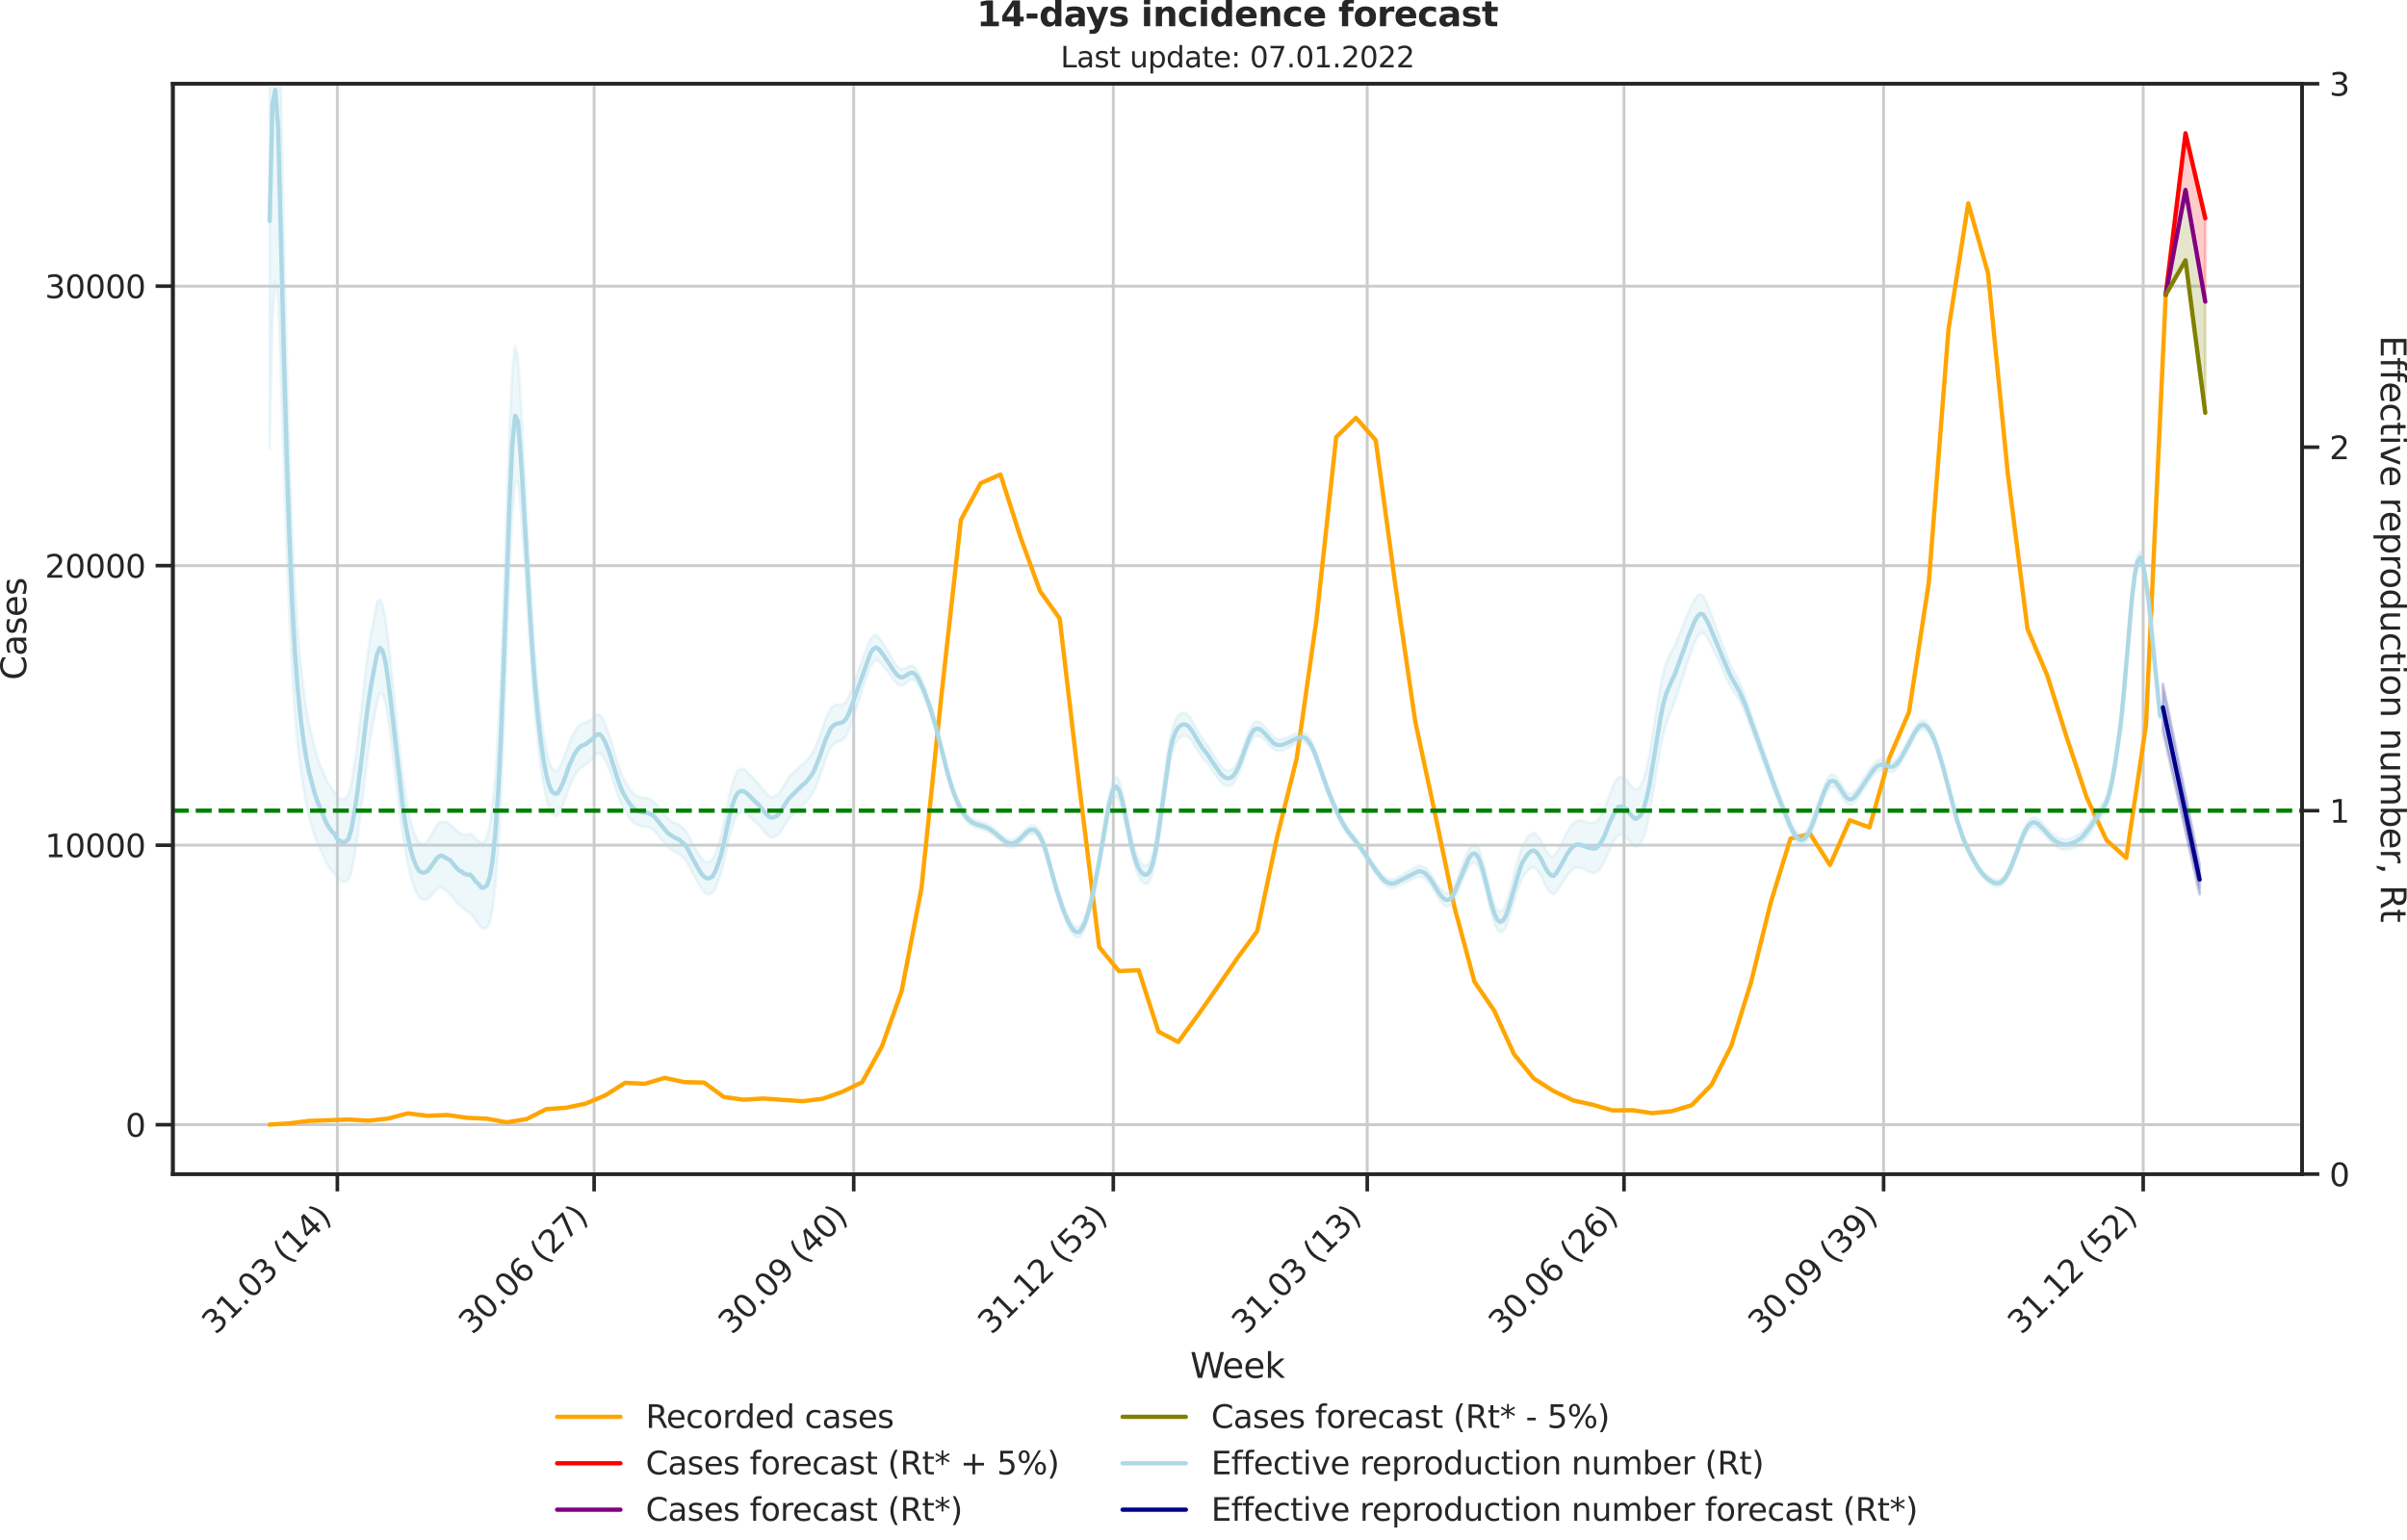 <?xml version="1.0" encoding="utf-8" standalone="no"?>
<!DOCTYPE svg PUBLIC "-//W3C//DTD SVG 1.1//EN"
  "http://www.w3.org/Graphics/SVG/1.1/DTD/svg11.dtd">
<svg xmlns:xlink="http://www.w3.org/1999/xlink" width="836.966pt" height="535.652pt" viewBox="0 0 836.966 535.652" xmlns="http://www.w3.org/2000/svg" version="1.1">
 <defs>
  <style type="text/css">*{stroke-linejoin: round; stroke-linecap: butt}</style>
 </defs>
 <g id="figure_1">
  <g id="patch_1">
   <path d="M -0 535.652 
L 836.966 535.652 
L 836.966 0 
L -0 0 
L -0 535.652 
z
" style="fill: none"/>
  </g>
  <g id="axes_1">
   <g id="patch_2">
    <path d="M 60.108 408.402 
L 800.467 408.402 
L 800.467 29.118 
L 60.108 29.118 
L 60.108 408.402 
z
" style="fill: none"/>
   </g>
   <g id="matplotlib.axis_1">
    <g id="xtick_1">
     <g id="line2d_1">
      <path d="M 117.307 408.402 
L 117.307 29.118 
" clip-path="url(#p7b2df78a59)" style="fill: none; stroke: #cccccc; stroke-linecap: round"/>
     </g>
     <g id="line2d_2">
      <defs>
       <path id="mfc8f998cdd" d="M 0 0 
L 0 6 
" style="stroke: #262626; stroke-width: 1.25"/>
      </defs>
      <g>
       <use xlink:href="#mfc8f998cdd" x="117.307" y="408.402" style="fill: #262626; stroke: #262626; stroke-width: 1.25"/>
      </g>
     </g>
     <g id="text_1">
      <!-- 31.03 (14) -->
      <g style="fill: #262626" transform="translate(74.983 464.519)rotate(-45)scale(0.11 -0.11)">
       <defs>
        <path id="DejaVuSans-33" d="M 2597 2516 
Q 3050 2419 3304 2112 
Q 3559 1806 3559 1356 
Q 3559 666 3084 287 
Q 2609 -91 1734 -91 
Q 1441 -91 1130 -33 
Q 819 25 488 141 
L 488 750 
Q 750 597 1062 519 
Q 1375 441 1716 441 
Q 2309 441 2620 675 
Q 2931 909 2931 1356 
Q 2931 1769 2642 2001 
Q 2353 2234 1838 2234 
L 1294 2234 
L 1294 2753 
L 1863 2753 
Q 2328 2753 2575 2939 
Q 2822 3125 2822 3475 
Q 2822 3834 2567 4026 
Q 2313 4219 1838 4219 
Q 1578 4219 1281 4162 
Q 984 4106 628 3988 
L 628 4550 
Q 988 4650 1302 4700 
Q 1616 4750 1894 4750 
Q 2613 4750 3031 4423 
Q 3450 4097 3450 3541 
Q 3450 3153 3228 2886 
Q 3006 2619 2597 2516 
z
" transform="scale(0.016)"/>
        <path id="DejaVuSans-31" d="M 794 531 
L 1825 531 
L 1825 4091 
L 703 3866 
L 703 4441 
L 1819 4666 
L 2450 4666 
L 2450 531 
L 3481 531 
L 3481 0 
L 794 0 
L 794 531 
z
" transform="scale(0.016)"/>
        <path id="DejaVuSans-2e" d="M 684 794 
L 1344 794 
L 1344 0 
L 684 0 
L 684 794 
z
" transform="scale(0.016)"/>
        <path id="DejaVuSans-30" d="M 2034 4250 
Q 1547 4250 1301 3770 
Q 1056 3291 1056 2328 
Q 1056 1369 1301 889 
Q 1547 409 2034 409 
Q 2525 409 2770 889 
Q 3016 1369 3016 2328 
Q 3016 3291 2770 3770 
Q 2525 4250 2034 4250 
z
M 2034 4750 
Q 2819 4750 3233 4129 
Q 3647 3509 3647 2328 
Q 3647 1150 3233 529 
Q 2819 -91 2034 -91 
Q 1250 -91 836 529 
Q 422 1150 422 2328 
Q 422 3509 836 4129 
Q 1250 4750 2034 4750 
z
" transform="scale(0.016)"/>
        <path id="DejaVuSans-20" transform="scale(0.016)"/>
        <path id="DejaVuSans-28" d="M 1984 4856 
Q 1566 4138 1362 3434 
Q 1159 2731 1159 2009 
Q 1159 1288 1364 580 
Q 1569 -128 1984 -844 
L 1484 -844 
Q 1016 -109 783 600 
Q 550 1309 550 2009 
Q 550 2706 781 3412 
Q 1013 4119 1484 4856 
L 1984 4856 
z
" transform="scale(0.016)"/>
        <path id="DejaVuSans-34" d="M 2419 4116 
L 825 1625 
L 2419 1625 
L 2419 4116 
z
M 2253 4666 
L 3047 4666 
L 3047 1625 
L 3713 1625 
L 3713 1100 
L 3047 1100 
L 3047 0 
L 2419 0 
L 2419 1100 
L 313 1100 
L 313 1709 
L 2253 4666 
z
" transform="scale(0.016)"/>
        <path id="DejaVuSans-29" d="M 513 4856 
L 1013 4856 
Q 1481 4119 1714 3412 
Q 1947 2706 1947 2009 
Q 1947 1309 1714 600 
Q 1481 -109 1013 -844 
L 513 -844 
Q 928 -128 1133 580 
Q 1338 1288 1338 2009 
Q 1338 2731 1133 3434 
Q 928 4138 513 4856 
z
" transform="scale(0.016)"/>
       </defs>
       <use xlink:href="#DejaVuSans-33"/>
       <use xlink:href="#DejaVuSans-31" x="63.623"/>
       <use xlink:href="#DejaVuSans-2e" x="127.246"/>
       <use xlink:href="#DejaVuSans-30" x="159.033"/>
       <use xlink:href="#DejaVuSans-33" x="222.656"/>
       <use xlink:href="#DejaVuSans-20" x="286.279"/>
       <use xlink:href="#DejaVuSans-28" x="318.066"/>
       <use xlink:href="#DejaVuSans-31" x="357.08"/>
       <use xlink:href="#DejaVuSans-34" x="420.703"/>
       <use xlink:href="#DejaVuSans-29" x="484.326"/>
      </g>
     </g>
    </g>
    <g id="xtick_2">
     <g id="line2d_3">
      <path d="M 206.59 408.402 
L 206.59 29.118 
" clip-path="url(#p7b2df78a59)" style="fill: none; stroke: #cccccc; stroke-linecap: round"/>
     </g>
     <g id="line2d_4">
      <g>
       <use xlink:href="#mfc8f998cdd" x="206.59" y="408.402" style="fill: #262626; stroke: #262626; stroke-width: 1.25"/>
      </g>
     </g>
     <g id="text_2">
      <!-- 30.06 (27) -->
      <g style="fill: #262626" transform="translate(164.266 464.519)rotate(-45)scale(0.11 -0.11)">
       <defs>
        <path id="DejaVuSans-36" d="M 2113 2584 
Q 1688 2584 1439 2293 
Q 1191 2003 1191 1497 
Q 1191 994 1439 701 
Q 1688 409 2113 409 
Q 2538 409 2786 701 
Q 3034 994 3034 1497 
Q 3034 2003 2786 2293 
Q 2538 2584 2113 2584 
z
M 3366 4563 
L 3366 3988 
Q 3128 4100 2886 4159 
Q 2644 4219 2406 4219 
Q 1781 4219 1451 3797 
Q 1122 3375 1075 2522 
Q 1259 2794 1537 2939 
Q 1816 3084 2150 3084 
Q 2853 3084 3261 2657 
Q 3669 2231 3669 1497 
Q 3669 778 3244 343 
Q 2819 -91 2113 -91 
Q 1303 -91 875 529 
Q 447 1150 447 2328 
Q 447 3434 972 4092 
Q 1497 4750 2381 4750 
Q 2619 4750 2861 4703 
Q 3103 4656 3366 4563 
z
" transform="scale(0.016)"/>
        <path id="DejaVuSans-32" d="M 1228 531 
L 3431 531 
L 3431 0 
L 469 0 
L 469 531 
Q 828 903 1448 1529 
Q 2069 2156 2228 2338 
Q 2531 2678 2651 2914 
Q 2772 3150 2772 3378 
Q 2772 3750 2511 3984 
Q 2250 4219 1831 4219 
Q 1534 4219 1204 4116 
Q 875 4013 500 3803 
L 500 4441 
Q 881 4594 1212 4672 
Q 1544 4750 1819 4750 
Q 2544 4750 2975 4387 
Q 3406 4025 3406 3419 
Q 3406 3131 3298 2873 
Q 3191 2616 2906 2266 
Q 2828 2175 2409 1742 
Q 1991 1309 1228 531 
z
" transform="scale(0.016)"/>
        <path id="DejaVuSans-37" d="M 525 4666 
L 3525 4666 
L 3525 4397 
L 1831 0 
L 1172 0 
L 2766 4134 
L 525 4134 
L 525 4666 
z
" transform="scale(0.016)"/>
       </defs>
       <use xlink:href="#DejaVuSans-33"/>
       <use xlink:href="#DejaVuSans-30" x="63.623"/>
       <use xlink:href="#DejaVuSans-2e" x="127.246"/>
       <use xlink:href="#DejaVuSans-30" x="159.033"/>
       <use xlink:href="#DejaVuSans-36" x="222.656"/>
       <use xlink:href="#DejaVuSans-20" x="286.279"/>
       <use xlink:href="#DejaVuSans-28" x="318.066"/>
       <use xlink:href="#DejaVuSans-32" x="357.08"/>
       <use xlink:href="#DejaVuSans-37" x="420.703"/>
       <use xlink:href="#DejaVuSans-29" x="484.326"/>
      </g>
     </g>
    </g>
    <g id="xtick_3">
     <g id="line2d_5">
      <path d="M 296.854 408.402 
L 296.854 29.118 
" clip-path="url(#p7b2df78a59)" style="fill: none; stroke: #cccccc; stroke-linecap: round"/>
     </g>
     <g id="line2d_6">
      <g>
       <use xlink:href="#mfc8f998cdd" x="296.854" y="408.402" style="fill: #262626; stroke: #262626; stroke-width: 1.25"/>
      </g>
     </g>
     <g id="text_3">
      <!-- 30.09 (40) -->
      <g style="fill: #262626" transform="translate(254.53 464.519)rotate(-45)scale(0.11 -0.11)">
       <defs>
        <path id="DejaVuSans-39" d="M 703 97 
L 703 672 
Q 941 559 1184 500 
Q 1428 441 1663 441 
Q 2288 441 2617 861 
Q 2947 1281 2994 2138 
Q 2813 1869 2534 1725 
Q 2256 1581 1919 1581 
Q 1219 1581 811 2004 
Q 403 2428 403 3163 
Q 403 3881 828 4315 
Q 1253 4750 1959 4750 
Q 2769 4750 3195 4129 
Q 3622 3509 3622 2328 
Q 3622 1225 3098 567 
Q 2575 -91 1691 -91 
Q 1453 -91 1209 -44 
Q 966 3 703 97 
z
M 1959 2075 
Q 2384 2075 2632 2365 
Q 2881 2656 2881 3163 
Q 2881 3666 2632 3958 
Q 2384 4250 1959 4250 
Q 1534 4250 1286 3958 
Q 1038 3666 1038 3163 
Q 1038 2656 1286 2365 
Q 1534 2075 1959 2075 
z
" transform="scale(0.016)"/>
       </defs>
       <use xlink:href="#DejaVuSans-33"/>
       <use xlink:href="#DejaVuSans-30" x="63.623"/>
       <use xlink:href="#DejaVuSans-2e" x="127.246"/>
       <use xlink:href="#DejaVuSans-30" x="159.033"/>
       <use xlink:href="#DejaVuSans-39" x="222.656"/>
       <use xlink:href="#DejaVuSans-20" x="286.279"/>
       <use xlink:href="#DejaVuSans-28" x="318.066"/>
       <use xlink:href="#DejaVuSans-34" x="357.08"/>
       <use xlink:href="#DejaVuSans-30" x="420.703"/>
       <use xlink:href="#DejaVuSans-29" x="484.326"/>
      </g>
     </g>
    </g>
    <g id="xtick_4">
     <g id="line2d_7">
      <path d="M 387.118 408.402 
L 387.118 29.118 
" clip-path="url(#p7b2df78a59)" style="fill: none; stroke: #cccccc; stroke-linecap: round"/>
     </g>
     <g id="line2d_8">
      <g>
       <use xlink:href="#mfc8f998cdd" x="387.118" y="408.402" style="fill: #262626; stroke: #262626; stroke-width: 1.25"/>
      </g>
     </g>
     <g id="text_4">
      <!-- 31.12 (53) -->
      <g style="fill: #262626" transform="translate(344.794 464.519)rotate(-45)scale(0.11 -0.11)">
       <defs>
        <path id="DejaVuSans-35" d="M 691 4666 
L 3169 4666 
L 3169 4134 
L 1269 4134 
L 1269 2991 
Q 1406 3038 1543 3061 
Q 1681 3084 1819 3084 
Q 2600 3084 3056 2656 
Q 3513 2228 3513 1497 
Q 3513 744 3044 326 
Q 2575 -91 1722 -91 
Q 1428 -91 1123 -41 
Q 819 9 494 109 
L 494 744 
Q 775 591 1075 516 
Q 1375 441 1709 441 
Q 2250 441 2565 725 
Q 2881 1009 2881 1497 
Q 2881 1984 2565 2268 
Q 2250 2553 1709 2553 
Q 1456 2553 1204 2497 
Q 953 2441 691 2322 
L 691 4666 
z
" transform="scale(0.016)"/>
       </defs>
       <use xlink:href="#DejaVuSans-33"/>
       <use xlink:href="#DejaVuSans-31" x="63.623"/>
       <use xlink:href="#DejaVuSans-2e" x="127.246"/>
       <use xlink:href="#DejaVuSans-31" x="159.033"/>
       <use xlink:href="#DejaVuSans-32" x="222.656"/>
       <use xlink:href="#DejaVuSans-20" x="286.279"/>
       <use xlink:href="#DejaVuSans-28" x="318.066"/>
       <use xlink:href="#DejaVuSans-35" x="357.08"/>
       <use xlink:href="#DejaVuSans-33" x="420.703"/>
       <use xlink:href="#DejaVuSans-29" x="484.326"/>
      </g>
     </g>
    </g>
    <g id="xtick_5">
     <g id="line2d_9">
      <path d="M 475.419 408.402 
L 475.419 29.118 
" clip-path="url(#p7b2df78a59)" style="fill: none; stroke: #cccccc; stroke-linecap: round"/>
     </g>
     <g id="line2d_10">
      <g>
       <use xlink:href="#mfc8f998cdd" x="475.419" y="408.402" style="fill: #262626; stroke: #262626; stroke-width: 1.25"/>
      </g>
     </g>
     <g id="text_5">
      <!-- 31.03 (13) -->
      <g style="fill: #262626" transform="translate(433.095 464.519)rotate(-45)scale(0.11 -0.11)">
       <use xlink:href="#DejaVuSans-33"/>
       <use xlink:href="#DejaVuSans-31" x="63.623"/>
       <use xlink:href="#DejaVuSans-2e" x="127.246"/>
       <use xlink:href="#DejaVuSans-30" x="159.033"/>
       <use xlink:href="#DejaVuSans-33" x="222.656"/>
       <use xlink:href="#DejaVuSans-20" x="286.279"/>
       <use xlink:href="#DejaVuSans-28" x="318.066"/>
       <use xlink:href="#DejaVuSans-31" x="357.08"/>
       <use xlink:href="#DejaVuSans-33" x="420.703"/>
       <use xlink:href="#DejaVuSans-29" x="484.326"/>
      </g>
     </g>
    </g>
    <g id="xtick_6">
     <g id="line2d_11">
      <path d="M 564.702 408.402 
L 564.702 29.118 
" clip-path="url(#p7b2df78a59)" style="fill: none; stroke: #cccccc; stroke-linecap: round"/>
     </g>
     <g id="line2d_12">
      <g>
       <use xlink:href="#mfc8f998cdd" x="564.702" y="408.402" style="fill: #262626; stroke: #262626; stroke-width: 1.25"/>
      </g>
     </g>
     <g id="text_6">
      <!-- 30.06 (26) -->
      <g style="fill: #262626" transform="translate(522.378 464.519)rotate(-45)scale(0.11 -0.11)">
       <use xlink:href="#DejaVuSans-33"/>
       <use xlink:href="#DejaVuSans-30" x="63.623"/>
       <use xlink:href="#DejaVuSans-2e" x="127.246"/>
       <use xlink:href="#DejaVuSans-30" x="159.033"/>
       <use xlink:href="#DejaVuSans-36" x="222.656"/>
       <use xlink:href="#DejaVuSans-20" x="286.279"/>
       <use xlink:href="#DejaVuSans-28" x="318.066"/>
       <use xlink:href="#DejaVuSans-32" x="357.08"/>
       <use xlink:href="#DejaVuSans-36" x="420.703"/>
       <use xlink:href="#DejaVuSans-29" x="484.326"/>
      </g>
     </g>
    </g>
    <g id="xtick_7">
     <g id="line2d_13">
      <path d="M 654.966 408.402 
L 654.966 29.118 
" clip-path="url(#p7b2df78a59)" style="fill: none; stroke: #cccccc; stroke-linecap: round"/>
     </g>
     <g id="line2d_14">
      <g>
       <use xlink:href="#mfc8f998cdd" x="654.966" y="408.402" style="fill: #262626; stroke: #262626; stroke-width: 1.25"/>
      </g>
     </g>
     <g id="text_7">
      <!-- 30.09 (39) -->
      <g style="fill: #262626" transform="translate(612.642 464.519)rotate(-45)scale(0.11 -0.11)">
       <use xlink:href="#DejaVuSans-33"/>
       <use xlink:href="#DejaVuSans-30" x="63.623"/>
       <use xlink:href="#DejaVuSans-2e" x="127.246"/>
       <use xlink:href="#DejaVuSans-30" x="159.033"/>
       <use xlink:href="#DejaVuSans-39" x="222.656"/>
       <use xlink:href="#DejaVuSans-20" x="286.279"/>
       <use xlink:href="#DejaVuSans-28" x="318.066"/>
       <use xlink:href="#DejaVuSans-33" x="357.08"/>
       <use xlink:href="#DejaVuSans-39" x="420.703"/>
       <use xlink:href="#DejaVuSans-29" x="484.326"/>
      </g>
     </g>
    </g>
    <g id="xtick_8">
     <g id="line2d_15">
      <path d="M 745.23 408.402 
L 745.23 29.118 
" clip-path="url(#p7b2df78a59)" style="fill: none; stroke: #cccccc; stroke-linecap: round"/>
     </g>
     <g id="line2d_16">
      <g>
       <use xlink:href="#mfc8f998cdd" x="745.23" y="408.402" style="fill: #262626; stroke: #262626; stroke-width: 1.25"/>
      </g>
     </g>
     <g id="text_8">
      <!-- 31.12 (52) -->
      <g style="fill: #262626" transform="translate(702.906 464.519)rotate(-45)scale(0.11 -0.11)">
       <use xlink:href="#DejaVuSans-33"/>
       <use xlink:href="#DejaVuSans-31" x="63.623"/>
       <use xlink:href="#DejaVuSans-2e" x="127.246"/>
       <use xlink:href="#DejaVuSans-31" x="159.033"/>
       <use xlink:href="#DejaVuSans-32" x="222.656"/>
       <use xlink:href="#DejaVuSans-20" x="286.279"/>
       <use xlink:href="#DejaVuSans-28" x="318.066"/>
       <use xlink:href="#DejaVuSans-35" x="357.08"/>
       <use xlink:href="#DejaVuSans-32" x="420.703"/>
       <use xlink:href="#DejaVuSans-29" x="484.326"/>
      </g>
     </g>
    </g>
    <g id="text_9">
     <!-- Week -->
     <g style="fill: #262626" transform="translate(413.849 479.255)scale(0.12 -0.12)">
      <defs>
       <path id="DejaVuSans-57" d="M 213 4666 
L 850 4666 
L 1831 722 
L 2809 4666 
L 3519 4666 
L 4500 722 
L 5478 4666 
L 6119 4666 
L 4947 0 
L 4153 0 
L 3169 4050 
L 2175 0 
L 1381 0 
L 213 4666 
z
" transform="scale(0.016)"/>
       <path id="DejaVuSans-65" d="M 3597 1894 
L 3597 1613 
L 953 1613 
Q 991 1019 1311 708 
Q 1631 397 2203 397 
Q 2534 397 2845 478 
Q 3156 559 3463 722 
L 3463 178 
Q 3153 47 2828 -22 
Q 2503 -91 2169 -91 
Q 1331 -91 842 396 
Q 353 884 353 1716 
Q 353 2575 817 3079 
Q 1281 3584 2069 3584 
Q 2775 3584 3186 3129 
Q 3597 2675 3597 1894 
z
M 3022 2063 
Q 3016 2534 2758 2815 
Q 2500 3097 2075 3097 
Q 1594 3097 1305 2825 
Q 1016 2553 972 2059 
L 3022 2063 
z
" transform="scale(0.016)"/>
       <path id="DejaVuSans-6b" d="M 581 4863 
L 1159 4863 
L 1159 1991 
L 2875 3500 
L 3609 3500 
L 1753 1863 
L 3688 0 
L 2938 0 
L 1159 1709 
L 1159 0 
L 581 0 
L 581 4863 
z
" transform="scale(0.016)"/>
      </defs>
      <use xlink:href="#DejaVuSans-57"/>
      <use xlink:href="#DejaVuSans-65" x="93.002"/>
      <use xlink:href="#DejaVuSans-65" x="154.525"/>
      <use xlink:href="#DejaVuSans-6b" x="216.049"/>
     </g>
    </g>
   </g>
   <g id="matplotlib.axis_2">
    <g id="ytick_1">
     <g id="line2d_17">
      <path d="M 60.108 391.201 
L 800.467 391.201 
" clip-path="url(#p7b2df78a59)" style="fill: none; stroke: #cccccc; stroke-linecap: round"/>
     </g>
     <g id="line2d_18">
      <defs>
       <path id="md44136ecbc" d="M 0 0 
L -6 0 
" style="stroke: #262626; stroke-width: 1.25"/>
      </defs>
      <g>
       <use xlink:href="#md44136ecbc" x="60.108" y="391.201" style="fill: #262626; stroke: #262626; stroke-width: 1.25"/>
      </g>
     </g>
     <g id="text_10">
      <!-- 0 -->
      <g style="fill: #262626" transform="translate(43.609 395.38)scale(0.11 -0.11)">
       <use xlink:href="#DejaVuSans-30"/>
      </g>
     </g>
    </g>
    <g id="ytick_2">
     <g id="line2d_19">
      <path d="M 60.108 293.977 
L 800.467 293.977 
" clip-path="url(#p7b2df78a59)" style="fill: none; stroke: #cccccc; stroke-linecap: round"/>
     </g>
     <g id="line2d_20">
      <g>
       <use xlink:href="#md44136ecbc" x="60.108" y="293.977" style="fill: #262626; stroke: #262626; stroke-width: 1.25"/>
      </g>
     </g>
     <g id="text_11">
      <!-- 10000 -->
      <g style="fill: #262626" transform="translate(15.614 298.156)scale(0.11 -0.11)">
       <use xlink:href="#DejaVuSans-31"/>
       <use xlink:href="#DejaVuSans-30" x="63.623"/>
       <use xlink:href="#DejaVuSans-30" x="127.246"/>
       <use xlink:href="#DejaVuSans-30" x="190.869"/>
       <use xlink:href="#DejaVuSans-30" x="254.492"/>
      </g>
     </g>
    </g>
    <g id="ytick_3">
     <g id="line2d_21">
      <path d="M 60.108 196.754 
L 800.467 196.754 
" clip-path="url(#p7b2df78a59)" style="fill: none; stroke: #cccccc; stroke-linecap: round"/>
     </g>
     <g id="line2d_22">
      <g>
       <use xlink:href="#md44136ecbc" x="60.108" y="196.754" style="fill: #262626; stroke: #262626; stroke-width: 1.25"/>
      </g>
     </g>
     <g id="text_12">
      <!-- 20000 -->
      <g style="fill: #262626" transform="translate(15.614 200.933)scale(0.11 -0.11)">
       <use xlink:href="#DejaVuSans-32"/>
       <use xlink:href="#DejaVuSans-30" x="63.623"/>
       <use xlink:href="#DejaVuSans-30" x="127.246"/>
       <use xlink:href="#DejaVuSans-30" x="190.869"/>
       <use xlink:href="#DejaVuSans-30" x="254.492"/>
      </g>
     </g>
    </g>
    <g id="ytick_4">
     <g id="line2d_23">
      <path d="M 60.108 99.53 
L 800.467 99.53 
" clip-path="url(#p7b2df78a59)" style="fill: none; stroke: #cccccc; stroke-linecap: round"/>
     </g>
     <g id="line2d_24">
      <g>
       <use xlink:href="#md44136ecbc" x="60.108" y="99.53" style="fill: #262626; stroke: #262626; stroke-width: 1.25"/>
      </g>
     </g>
     <g id="text_13">
      <!-- 30000 -->
      <g style="fill: #262626" transform="translate(15.614 103.709)scale(0.11 -0.11)">
       <use xlink:href="#DejaVuSans-33"/>
       <use xlink:href="#DejaVuSans-30" x="63.623"/>
       <use xlink:href="#DejaVuSans-30" x="127.246"/>
       <use xlink:href="#DejaVuSans-30" x="190.869"/>
       <use xlink:href="#DejaVuSans-30" x="254.492"/>
      </g>
     </g>
    </g>
    <g id="text_14">
     <!-- Cases -->
     <g style="fill: #262626" transform="translate(9.118 236.57)rotate(-90)scale(0.12 -0.12)">
      <defs>
       <path id="DejaVuSans-43" d="M 4122 4306 
L 4122 3641 
Q 3803 3938 3442 4084 
Q 3081 4231 2675 4231 
Q 1875 4231 1450 3742 
Q 1025 3253 1025 2328 
Q 1025 1406 1450 917 
Q 1875 428 2675 428 
Q 3081 428 3442 575 
Q 3803 722 4122 1019 
L 4122 359 
Q 3791 134 3420 21 
Q 3050 -91 2638 -91 
Q 1578 -91 968 557 
Q 359 1206 359 2328 
Q 359 3453 968 4101 
Q 1578 4750 2638 4750 
Q 3056 4750 3426 4639 
Q 3797 4528 4122 4306 
z
" transform="scale(0.016)"/>
       <path id="DejaVuSans-61" d="M 2194 1759 
Q 1497 1759 1228 1600 
Q 959 1441 959 1056 
Q 959 750 1161 570 
Q 1363 391 1709 391 
Q 2188 391 2477 730 
Q 2766 1069 2766 1631 
L 2766 1759 
L 2194 1759 
z
M 3341 1997 
L 3341 0 
L 2766 0 
L 2766 531 
Q 2569 213 2275 61 
Q 1981 -91 1556 -91 
Q 1019 -91 701 211 
Q 384 513 384 1019 
Q 384 1609 779 1909 
Q 1175 2209 1959 2209 
L 2766 2209 
L 2766 2266 
Q 2766 2663 2505 2880 
Q 2244 3097 1772 3097 
Q 1472 3097 1187 3025 
Q 903 2953 641 2809 
L 641 3341 
Q 956 3463 1253 3523 
Q 1550 3584 1831 3584 
Q 2591 3584 2966 3190 
Q 3341 2797 3341 1997 
z
" transform="scale(0.016)"/>
       <path id="DejaVuSans-73" d="M 2834 3397 
L 2834 2853 
Q 2591 2978 2328 3040 
Q 2066 3103 1784 3103 
Q 1356 3103 1142 2972 
Q 928 2841 928 2578 
Q 928 2378 1081 2264 
Q 1234 2150 1697 2047 
L 1894 2003 
Q 2506 1872 2764 1633 
Q 3022 1394 3022 966 
Q 3022 478 2636 193 
Q 2250 -91 1575 -91 
Q 1294 -91 989 -36 
Q 684 19 347 128 
L 347 722 
Q 666 556 975 473 
Q 1284 391 1588 391 
Q 1994 391 2212 530 
Q 2431 669 2431 922 
Q 2431 1156 2273 1281 
Q 2116 1406 1581 1522 
L 1381 1569 
Q 847 1681 609 1914 
Q 372 2147 372 2553 
Q 372 3047 722 3315 
Q 1072 3584 1716 3584 
Q 2034 3584 2315 3537 
Q 2597 3491 2834 3397 
z
" transform="scale(0.016)"/>
      </defs>
      <use xlink:href="#DejaVuSans-43"/>
      <use xlink:href="#DejaVuSans-61" x="69.824"/>
      <use xlink:href="#DejaVuSans-73" x="131.104"/>
      <use xlink:href="#DejaVuSans-65" x="183.203"/>
      <use xlink:href="#DejaVuSans-73" x="244.727"/>
     </g>
    </g>
   </g>
   <g id="PolyCollection_1">
    <defs>
     <path id="mf368709923" d="M 753.079 -433.16 
L 753.079 -433.16 
L 759.947 -489.293 
L 766.815 -459.743 
L 766.815 -430.765 
L 766.815 -430.765 
L 759.947 -469.576 
L 753.079 -433.16 
z
" style="stroke: #ff0000; stroke-opacity: 0.2"/>
    </defs>
    <g clip-path="url(#p7b2df78a59)">
     <use xlink:href="#mf368709923" x="0" y="535.652" style="fill: #ff0000; fill-opacity: 0.2; stroke: #ff0000; stroke-opacity: 0.2"/>
    </g>
   </g>
   <g id="PolyCollection_2">
    <defs>
     <path id="m2a62b23982" d="M 753.079 -433.16 
L 753.079 -433.16 
L 759.947 -469.576 
L 766.815 -430.765 
L 766.815 -392.081 
L 766.815 -392.081 
L 759.947 -445.095 
L 753.079 -433.16 
z
" style="stroke: #808000; stroke-opacity: 0.2"/>
    </defs>
    <g clip-path="url(#p7b2df78a59)">
     <use xlink:href="#m2a62b23982" x="0" y="535.652" style="fill: #808000; fill-opacity: 0.2; stroke: #808000; stroke-opacity: 0.2"/>
    </g>
   </g>
   <g id="line2d_25">
    <path d="M 93.76 391.162 
L 100.628 390.744 
L 107.496 389.879 
L 114.364 389.655 
L 121.232 389.402 
L 128.1 389.801 
L 134.968 389.072 
L 141.836 387.254 
L 148.703 388.109 
L 155.571 387.827 
L 162.439 388.809 
L 169.307 389.101 
L 176.175 390.365 
L 183.043 389.276 
L 189.911 385.805 
L 196.779 385.309 
L 203.647 383.88 
L 210.515 380.973 
L 217.382 376.637 
L 224.25 376.977 
L 231.118 374.926 
L 237.986 376.384 
L 244.854 376.549 
L 251.722 381.576 
L 258.59 382.509 
L 265.458 382.091 
L 272.326 382.587 
L 279.194 383.024 
L 286.062 382.178 
L 292.929 379.748 
L 299.797 376.413 
L 306.665 363.968 
L 313.533 344.64 
L 320.401 309.008 
L 327.269 242.624 
L 334.137 180.799 
L 341.005 168.073 
L 347.873 165.039 
L 354.741 186.545 
L 361.608 205.533 
L 368.476 215.148 
L 375.344 273.784 
L 382.212 329.415 
L 389.08 337.767 
L 395.948 337.475 
L 402.816 358.825 
L 409.684 362.423 
L 416.552 353.07 
L 423.42 343.231 
L 430.288 333.217 
L 437.155 323.893 
L 444.023 291.381 
L 450.891 263.789 
L 457.759 215.547 
L 464.627 152.011 
L 471.495 145.322 
L 478.363 153.11 
L 485.231 203.831 
L 492.099 250.888 
L 498.967 282.923 
L 505.834 315.891 
L 512.702 341.471 
L 519.57 351.534 
L 526.438 366.662 
L 533.306 375.101 
L 540.174 379.485 
L 547.042 382.762 
L 553.91 384.288 
L 560.778 386.242 
L 567.646 386.155 
L 574.513 387.195 
L 581.381 386.495 
L 588.249 384.405 
L 595.117 377.346 
L 601.985 363.793 
L 608.853 341.724 
L 615.721 313.918 
L 622.589 291.673 
L 629.457 290.117 
L 636.325 300.88 
L 643.193 285.295 
L 650.06 287.784 
L 656.928 263.682 
L 663.796 247.699 
L 670.664 202.801 
L 677.532 114.561 
L 684.4 70.732 
L 691.268 94.951 
L 698.136 164.543 
L 705.004 218.765 
L 711.872 234.933 
L 718.739 256.779 
L 725.607 277.43 
L 732.475 292.217 
L 739.343 298.401 
L 746.211 252.152 
L 753.079 102.492 
" clip-path="url(#p7b2df78a59)" style="fill: none; stroke: #ffa500; stroke-width: 1.5; stroke-linecap: round"/>
   </g>
   <g id="line2d_26">
    <path d="M 753.079 102.492 
L 759.947 46.358 
L 766.815 75.908 
" clip-path="url(#p7b2df78a59)" style="fill: none; stroke: #ff0000; stroke-width: 1.5; stroke-linecap: round"/>
   </g>
   <g id="line2d_27">
    <path d="M 753.079 102.492 
L 759.947 66.075 
L 766.815 104.887 
" clip-path="url(#p7b2df78a59)" style="fill: none; stroke: #800080; stroke-width: 1.5; stroke-linecap: round"/>
   </g>
   <g id="line2d_28">
    <path d="M 753.079 102.492 
L 759.947 90.556 
L 766.815 143.57 
" clip-path="url(#p7b2df78a59)" style="fill: none; stroke: #808000; stroke-width: 1.5; stroke-linecap: round"/>
   </g>
   <g id="patch_3">
    <path d="M 60.108 408.402 
L 60.108 29.118 
" style="fill: none; stroke: #262626; stroke-width: 1.25; stroke-linejoin: miter; stroke-linecap: square"/>
   </g>
   <g id="patch_4">
    <path d="M 800.467 408.402 
L 800.467 29.118 
" style="fill: none; stroke: #262626; stroke-width: 1.25; stroke-linejoin: miter; stroke-linecap: square"/>
   </g>
   <g id="patch_5">
    <path d="M 60.108 408.402 
L 800.467 408.402 
" style="fill: none; stroke: #262626; stroke-width: 1.25; stroke-linejoin: miter; stroke-linecap: square"/>
   </g>
   <g id="patch_6">
    <path d="M 60.108 29.118 
L 800.467 29.118 
" style="fill: none; stroke: #262626; stroke-width: 1.25; stroke-linejoin: miter; stroke-linecap: square"/>
   </g>
   <g id="text_15">
    <!-- Last update: 07.01.2022 -->
    <g style="fill: #262626" transform="translate(368.789 23.429)scale(0.1 -0.1)">
     <defs>
      <path id="DejaVuSans-4c" d="M 628 4666 
L 1259 4666 
L 1259 531 
L 3531 531 
L 3531 0 
L 628 0 
L 628 4666 
z
" transform="scale(0.016)"/>
      <path id="DejaVuSans-74" d="M 1172 4494 
L 1172 3500 
L 2356 3500 
L 2356 3053 
L 1172 3053 
L 1172 1153 
Q 1172 725 1289 603 
Q 1406 481 1766 481 
L 2356 481 
L 2356 0 
L 1766 0 
Q 1100 0 847 248 
Q 594 497 594 1153 
L 594 3053 
L 172 3053 
L 172 3500 
L 594 3500 
L 594 4494 
L 1172 4494 
z
" transform="scale(0.016)"/>
      <path id="DejaVuSans-75" d="M 544 1381 
L 544 3500 
L 1119 3500 
L 1119 1403 
Q 1119 906 1312 657 
Q 1506 409 1894 409 
Q 2359 409 2629 706 
Q 2900 1003 2900 1516 
L 2900 3500 
L 3475 3500 
L 3475 0 
L 2900 0 
L 2900 538 
Q 2691 219 2414 64 
Q 2138 -91 1772 -91 
Q 1169 -91 856 284 
Q 544 659 544 1381 
z
M 1991 3584 
L 1991 3584 
z
" transform="scale(0.016)"/>
      <path id="DejaVuSans-70" d="M 1159 525 
L 1159 -1331 
L 581 -1331 
L 581 3500 
L 1159 3500 
L 1159 2969 
Q 1341 3281 1617 3432 
Q 1894 3584 2278 3584 
Q 2916 3584 3314 3078 
Q 3713 2572 3713 1747 
Q 3713 922 3314 415 
Q 2916 -91 2278 -91 
Q 1894 -91 1617 61 
Q 1341 213 1159 525 
z
M 3116 1747 
Q 3116 2381 2855 2742 
Q 2594 3103 2138 3103 
Q 1681 3103 1420 2742 
Q 1159 2381 1159 1747 
Q 1159 1113 1420 752 
Q 1681 391 2138 391 
Q 2594 391 2855 752 
Q 3116 1113 3116 1747 
z
" transform="scale(0.016)"/>
      <path id="DejaVuSans-64" d="M 2906 2969 
L 2906 4863 
L 3481 4863 
L 3481 0 
L 2906 0 
L 2906 525 
Q 2725 213 2448 61 
Q 2172 -91 1784 -91 
Q 1150 -91 751 415 
Q 353 922 353 1747 
Q 353 2572 751 3078 
Q 1150 3584 1784 3584 
Q 2172 3584 2448 3432 
Q 2725 3281 2906 2969 
z
M 947 1747 
Q 947 1113 1208 752 
Q 1469 391 1925 391 
Q 2381 391 2643 752 
Q 2906 1113 2906 1747 
Q 2906 2381 2643 2742 
Q 2381 3103 1925 3103 
Q 1469 3103 1208 2742 
Q 947 2381 947 1747 
z
" transform="scale(0.016)"/>
      <path id="DejaVuSans-3a" d="M 750 794 
L 1409 794 
L 1409 0 
L 750 0 
L 750 794 
z
M 750 3309 
L 1409 3309 
L 1409 2516 
L 750 2516 
L 750 3309 
z
" transform="scale(0.016)"/>
     </defs>
     <use xlink:href="#DejaVuSans-4c"/>
     <use xlink:href="#DejaVuSans-61" x="55.713"/>
     <use xlink:href="#DejaVuSans-73" x="116.992"/>
     <use xlink:href="#DejaVuSans-74" x="169.092"/>
     <use xlink:href="#DejaVuSans-20" x="208.301"/>
     <use xlink:href="#DejaVuSans-75" x="240.088"/>
     <use xlink:href="#DejaVuSans-70" x="303.467"/>
     <use xlink:href="#DejaVuSans-64" x="366.943"/>
     <use xlink:href="#DejaVuSans-61" x="430.42"/>
     <use xlink:href="#DejaVuSans-74" x="491.699"/>
     <use xlink:href="#DejaVuSans-65" x="530.908"/>
     <use xlink:href="#DejaVuSans-3a" x="592.432"/>
     <use xlink:href="#DejaVuSans-20" x="626.123"/>
     <use xlink:href="#DejaVuSans-30" x="657.91"/>
     <use xlink:href="#DejaVuSans-37" x="721.533"/>
     <use xlink:href="#DejaVuSans-2e" x="785.156"/>
     <use xlink:href="#DejaVuSans-30" x="816.943"/>
     <use xlink:href="#DejaVuSans-31" x="880.566"/>
     <use xlink:href="#DejaVuSans-2e" x="944.189"/>
     <use xlink:href="#DejaVuSans-32" x="975.977"/>
     <use xlink:href="#DejaVuSans-30" x="1039.6"/>
     <use xlink:href="#DejaVuSans-32" x="1103.223"/>
     <use xlink:href="#DejaVuSans-32" x="1166.846"/>
    </g>
   </g>
   <g id="text_16">
    <!-- 14-days incidence forecast -->
    <g style="fill: #262626" transform="translate(339.623 9.118)scale(0.12 -0.12)">
     <defs>
      <path id="DejaVuSans-Bold-31" d="M 750 831 
L 1813 831 
L 1813 3847 
L 722 3622 
L 722 4441 
L 1806 4666 
L 2950 4666 
L 2950 831 
L 4013 831 
L 4013 0 
L 750 0 
L 750 831 
z
" transform="scale(0.016)"/>
      <path id="DejaVuSans-Bold-34" d="M 2356 3675 
L 1038 1722 
L 2356 1722 
L 2356 3675 
z
M 2156 4666 
L 3494 4666 
L 3494 1722 
L 4159 1722 
L 4159 850 
L 3494 850 
L 3494 0 
L 2356 0 
L 2356 850 
L 288 850 
L 288 1881 
L 2156 4666 
z
" transform="scale(0.016)"/>
      <path id="DejaVuSans-Bold-2d" d="M 347 2297 
L 2309 2297 
L 2309 1388 
L 347 1388 
L 347 2297 
z
" transform="scale(0.016)"/>
      <path id="DejaVuSans-Bold-64" d="M 2919 2988 
L 2919 4863 
L 4044 4863 
L 4044 0 
L 2919 0 
L 2919 506 
Q 2688 197 2409 53 
Q 2131 -91 1766 -91 
Q 1119 -91 703 423 
Q 288 938 288 1747 
Q 288 2556 703 3070 
Q 1119 3584 1766 3584 
Q 2128 3584 2408 3439 
Q 2688 3294 2919 2988 
z
M 2181 722 
Q 2541 722 2730 984 
Q 2919 1247 2919 1747 
Q 2919 2247 2730 2509 
Q 2541 2772 2181 2772 
Q 1825 2772 1636 2509 
Q 1447 2247 1447 1747 
Q 1447 1247 1636 984 
Q 1825 722 2181 722 
z
" transform="scale(0.016)"/>
      <path id="DejaVuSans-Bold-61" d="M 2106 1575 
Q 1756 1575 1579 1456 
Q 1403 1338 1403 1106 
Q 1403 894 1545 773 
Q 1688 653 1941 653 
Q 2256 653 2472 879 
Q 2688 1106 2688 1447 
L 2688 1575 
L 2106 1575 
z
M 3816 1997 
L 3816 0 
L 2688 0 
L 2688 519 
Q 2463 200 2181 54 
Q 1900 -91 1497 -91 
Q 953 -91 614 226 
Q 275 544 275 1050 
Q 275 1666 698 1953 
Q 1122 2241 2028 2241 
L 2688 2241 
L 2688 2328 
Q 2688 2594 2478 2717 
Q 2269 2841 1825 2841 
Q 1466 2841 1156 2769 
Q 847 2697 581 2553 
L 581 3406 
Q 941 3494 1303 3539 
Q 1666 3584 2028 3584 
Q 2975 3584 3395 3211 
Q 3816 2838 3816 1997 
z
" transform="scale(0.016)"/>
      <path id="DejaVuSans-Bold-79" d="M 78 3500 
L 1197 3500 
L 2138 1125 
L 2938 3500 
L 4056 3500 
L 2584 -331 
Q 2363 -916 2067 -1148 
Q 1772 -1381 1288 -1381 
L 641 -1381 
L 641 -647 
L 991 -647 
Q 1275 -647 1404 -556 
Q 1534 -466 1606 -231 
L 1638 -134 
L 78 3500 
z
" transform="scale(0.016)"/>
      <path id="DejaVuSans-Bold-73" d="M 3272 3391 
L 3272 2541 
Q 2913 2691 2578 2766 
Q 2244 2841 1947 2841 
Q 1628 2841 1473 2761 
Q 1319 2681 1319 2516 
Q 1319 2381 1436 2309 
Q 1553 2238 1856 2203 
L 2053 2175 
Q 2913 2066 3209 1816 
Q 3506 1566 3506 1031 
Q 3506 472 3093 190 
Q 2681 -91 1863 -91 
Q 1516 -91 1145 -36 
Q 775 19 384 128 
L 384 978 
Q 719 816 1070 734 
Q 1422 653 1784 653 
Q 2113 653 2278 743 
Q 2444 834 2444 1013 
Q 2444 1163 2330 1236 
Q 2216 1309 1875 1350 
L 1678 1375 
Q 931 1469 631 1722 
Q 331 1975 331 2491 
Q 331 3047 712 3315 
Q 1094 3584 1881 3584 
Q 2191 3584 2531 3537 
Q 2872 3491 3272 3391 
z
" transform="scale(0.016)"/>
      <path id="DejaVuSans-Bold-20" transform="scale(0.016)"/>
      <path id="DejaVuSans-Bold-69" d="M 538 3500 
L 1656 3500 
L 1656 0 
L 538 0 
L 538 3500 
z
M 538 4863 
L 1656 4863 
L 1656 3950 
L 538 3950 
L 538 4863 
z
" transform="scale(0.016)"/>
      <path id="DejaVuSans-Bold-6e" d="M 4056 2131 
L 4056 0 
L 2931 0 
L 2931 347 
L 2931 1631 
Q 2931 2084 2911 2256 
Q 2891 2428 2841 2509 
Q 2775 2619 2662 2680 
Q 2550 2741 2406 2741 
Q 2056 2741 1856 2470 
Q 1656 2200 1656 1722 
L 1656 0 
L 538 0 
L 538 3500 
L 1656 3500 
L 1656 2988 
Q 1909 3294 2193 3439 
Q 2478 3584 2822 3584 
Q 3428 3584 3742 3212 
Q 4056 2841 4056 2131 
z
" transform="scale(0.016)"/>
      <path id="DejaVuSans-Bold-63" d="M 3366 3391 
L 3366 2478 
Q 3138 2634 2908 2709 
Q 2678 2784 2431 2784 
Q 1963 2784 1702 2511 
Q 1441 2238 1441 1747 
Q 1441 1256 1702 982 
Q 1963 709 2431 709 
Q 2694 709 2930 787 
Q 3166 866 3366 1019 
L 3366 103 
Q 3103 6 2833 -42 
Q 2563 -91 2291 -91 
Q 1344 -91 809 395 
Q 275 881 275 1747 
Q 275 2613 809 3098 
Q 1344 3584 2291 3584 
Q 2566 3584 2833 3536 
Q 3100 3488 3366 3391 
z
" transform="scale(0.016)"/>
      <path id="DejaVuSans-Bold-65" d="M 4031 1759 
L 4031 1441 
L 1416 1441 
Q 1456 1047 1700 850 
Q 1944 653 2381 653 
Q 2734 653 3104 758 
Q 3475 863 3866 1075 
L 3866 213 
Q 3469 63 3072 -14 
Q 2675 -91 2278 -91 
Q 1328 -91 801 392 
Q 275 875 275 1747 
Q 275 2603 792 3093 
Q 1309 3584 2216 3584 
Q 3041 3584 3536 3087 
Q 4031 2591 4031 1759 
z
M 2881 2131 
Q 2881 2450 2695 2645 
Q 2509 2841 2209 2841 
Q 1884 2841 1681 2658 
Q 1478 2475 1428 2131 
L 2881 2131 
z
" transform="scale(0.016)"/>
      <path id="DejaVuSans-Bold-66" d="M 2841 4863 
L 2841 4128 
L 2222 4128 
Q 1984 4128 1890 4042 
Q 1797 3956 1797 3744 
L 1797 3500 
L 2753 3500 
L 2753 2700 
L 1797 2700 
L 1797 0 
L 678 0 
L 678 2700 
L 122 2700 
L 122 3500 
L 678 3500 
L 678 3744 
Q 678 4316 997 4589 
Q 1316 4863 1984 4863 
L 2841 4863 
z
" transform="scale(0.016)"/>
      <path id="DejaVuSans-Bold-6f" d="M 2203 2784 
Q 1831 2784 1636 2517 
Q 1441 2250 1441 1747 
Q 1441 1244 1636 976 
Q 1831 709 2203 709 
Q 2569 709 2762 976 
Q 2956 1244 2956 1747 
Q 2956 2250 2762 2517 
Q 2569 2784 2203 2784 
z
M 2203 3584 
Q 3106 3584 3614 3096 
Q 4122 2609 4122 1747 
Q 4122 884 3614 396 
Q 3106 -91 2203 -91 
Q 1297 -91 786 396 
Q 275 884 275 1747 
Q 275 2609 786 3096 
Q 1297 3584 2203 3584 
z
" transform="scale(0.016)"/>
      <path id="DejaVuSans-Bold-72" d="M 3138 2547 
Q 2991 2616 2845 2648 
Q 2700 2681 2553 2681 
Q 2122 2681 1889 2404 
Q 1656 2128 1656 1613 
L 1656 0 
L 538 0 
L 538 3500 
L 1656 3500 
L 1656 2925 
Q 1872 3269 2151 3426 
Q 2431 3584 2822 3584 
Q 2878 3584 2943 3579 
Q 3009 3575 3134 3559 
L 3138 2547 
z
" transform="scale(0.016)"/>
      <path id="DejaVuSans-Bold-74" d="M 1759 4494 
L 1759 3500 
L 2913 3500 
L 2913 2700 
L 1759 2700 
L 1759 1216 
Q 1759 972 1856 886 
Q 1953 800 2241 800 
L 2816 800 
L 2816 0 
L 1856 0 
Q 1194 0 917 276 
Q 641 553 641 1216 
L 641 2700 
L 84 2700 
L 84 3500 
L 641 3500 
L 641 4494 
L 1759 4494 
z
" transform="scale(0.016)"/>
     </defs>
     <use xlink:href="#DejaVuSans-Bold-31"/>
     <use xlink:href="#DejaVuSans-Bold-34" x="69.58"/>
     <use xlink:href="#DejaVuSans-Bold-2d" x="139.16"/>
     <use xlink:href="#DejaVuSans-Bold-64" x="180.664"/>
     <use xlink:href="#DejaVuSans-Bold-61" x="252.246"/>
     <use xlink:href="#DejaVuSans-Bold-79" x="316.602"/>
     <use xlink:href="#DejaVuSans-Bold-73" x="381.787"/>
     <use xlink:href="#DejaVuSans-Bold-20" x="441.309"/>
     <use xlink:href="#DejaVuSans-Bold-69" x="476.123"/>
     <use xlink:href="#DejaVuSans-Bold-6e" x="510.4"/>
     <use xlink:href="#DejaVuSans-Bold-63" x="581.592"/>
     <use xlink:href="#DejaVuSans-Bold-69" x="640.869"/>
     <use xlink:href="#DejaVuSans-Bold-64" x="675.146"/>
     <use xlink:href="#DejaVuSans-Bold-65" x="746.729"/>
     <use xlink:href="#DejaVuSans-Bold-6e" x="814.551"/>
     <use xlink:href="#DejaVuSans-Bold-63" x="885.742"/>
     <use xlink:href="#DejaVuSans-Bold-65" x="945.02"/>
     <use xlink:href="#DejaVuSans-Bold-20" x="1012.842"/>
     <use xlink:href="#DejaVuSans-Bold-66" x="1047.656"/>
     <use xlink:href="#DejaVuSans-Bold-6f" x="1091.162"/>
     <use xlink:href="#DejaVuSans-Bold-72" x="1159.863"/>
     <use xlink:href="#DejaVuSans-Bold-65" x="1209.18"/>
     <use xlink:href="#DejaVuSans-Bold-63" x="1277.002"/>
     <use xlink:href="#DejaVuSans-Bold-61" x="1336.279"/>
     <use xlink:href="#DejaVuSans-Bold-73" x="1403.76"/>
     <use xlink:href="#DejaVuSans-Bold-74" x="1463.281"/>
    </g>
   </g>
  </g>
  <g id="axes_2">
   <g id="matplotlib.axis_3">
    <g id="ytick_5">
     <g id="line2d_29">
      <defs>
       <path id="m3ded08d318" d="M 0 0 
L 6 0 
" style="stroke: #262626; stroke-width: 1.25"/>
      </defs>
      <g>
       <use xlink:href="#m3ded08d318" x="800.467" y="408.402" style="fill: #262626; stroke: #262626; stroke-width: 1.25"/>
      </g>
     </g>
     <g id="text_17">
      <!-- 0 -->
      <g style="fill: #262626" transform="translate(809.967 412.581)scale(0.11 -0.11)">
       <use xlink:href="#DejaVuSans-30"/>
      </g>
     </g>
    </g>
    <g id="ytick_6">
     <g id="line2d_30">
      <g>
       <use xlink:href="#m3ded08d318" x="800.467" y="281.974" style="fill: #262626; stroke: #262626; stroke-width: 1.25"/>
      </g>
     </g>
     <g id="text_18">
      <!-- 1 -->
      <g style="fill: #262626" transform="translate(809.967 286.153)scale(0.11 -0.11)">
       <use xlink:href="#DejaVuSans-31"/>
      </g>
     </g>
    </g>
    <g id="ytick_7">
     <g id="line2d_31">
      <g>
       <use xlink:href="#m3ded08d318" x="800.467" y="155.546" style="fill: #262626; stroke: #262626; stroke-width: 1.25"/>
      </g>
     </g>
     <g id="text_19">
      <!-- 2 -->
      <g style="fill: #262626" transform="translate(809.967 159.725)scale(0.11 -0.11)">
       <use xlink:href="#DejaVuSans-32"/>
      </g>
     </g>
    </g>
    <g id="ytick_8">
     <g id="line2d_32">
      <g>
       <use xlink:href="#m3ded08d318" x="800.467" y="29.118" style="fill: #262626; stroke: #262626; stroke-width: 1.25"/>
      </g>
     </g>
     <g id="text_20">
      <!-- 3 -->
      <g style="fill: #262626" transform="translate(809.967 33.297)scale(0.11 -0.11)">
       <use xlink:href="#DejaVuSans-33"/>
      </g>
     </g>
    </g>
    <g id="text_21">
     <!-- Effective reproduction number, Rt -->
     <g style="fill: #262626" transform="translate(827.848 116.687)rotate(-270)scale(0.12 -0.12)">
      <defs>
       <path id="DejaVuSans-45" d="M 628 4666 
L 3578 4666 
L 3578 4134 
L 1259 4134 
L 1259 2753 
L 3481 2753 
L 3481 2222 
L 1259 2222 
L 1259 531 
L 3634 531 
L 3634 0 
L 628 0 
L 628 4666 
z
" transform="scale(0.016)"/>
       <path id="DejaVuSans-66" d="M 2375 4863 
L 2375 4384 
L 1825 4384 
Q 1516 4384 1395 4259 
Q 1275 4134 1275 3809 
L 1275 3500 
L 2222 3500 
L 2222 3053 
L 1275 3053 
L 1275 0 
L 697 0 
L 697 3053 
L 147 3053 
L 147 3500 
L 697 3500 
L 697 3744 
Q 697 4328 969 4595 
Q 1241 4863 1831 4863 
L 2375 4863 
z
" transform="scale(0.016)"/>
       <path id="DejaVuSans-63" d="M 3122 3366 
L 3122 2828 
Q 2878 2963 2633 3030 
Q 2388 3097 2138 3097 
Q 1578 3097 1268 2742 
Q 959 2388 959 1747 
Q 959 1106 1268 751 
Q 1578 397 2138 397 
Q 2388 397 2633 464 
Q 2878 531 3122 666 
L 3122 134 
Q 2881 22 2623 -34 
Q 2366 -91 2075 -91 
Q 1284 -91 818 406 
Q 353 903 353 1747 
Q 353 2603 823 3093 
Q 1294 3584 2113 3584 
Q 2378 3584 2631 3529 
Q 2884 3475 3122 3366 
z
" transform="scale(0.016)"/>
       <path id="DejaVuSans-69" d="M 603 3500 
L 1178 3500 
L 1178 0 
L 603 0 
L 603 3500 
z
M 603 4863 
L 1178 4863 
L 1178 4134 
L 603 4134 
L 603 4863 
z
" transform="scale(0.016)"/>
       <path id="DejaVuSans-76" d="M 191 3500 
L 800 3500 
L 1894 563 
L 2988 3500 
L 3597 3500 
L 2284 0 
L 1503 0 
L 191 3500 
z
" transform="scale(0.016)"/>
       <path id="DejaVuSans-72" d="M 2631 2963 
Q 2534 3019 2420 3045 
Q 2306 3072 2169 3072 
Q 1681 3072 1420 2755 
Q 1159 2438 1159 1844 
L 1159 0 
L 581 0 
L 581 3500 
L 1159 3500 
L 1159 2956 
Q 1341 3275 1631 3429 
Q 1922 3584 2338 3584 
Q 2397 3584 2469 3576 
Q 2541 3569 2628 3553 
L 2631 2963 
z
" transform="scale(0.016)"/>
       <path id="DejaVuSans-6f" d="M 1959 3097 
Q 1497 3097 1228 2736 
Q 959 2375 959 1747 
Q 959 1119 1226 758 
Q 1494 397 1959 397 
Q 2419 397 2687 759 
Q 2956 1122 2956 1747 
Q 2956 2369 2687 2733 
Q 2419 3097 1959 3097 
z
M 1959 3584 
Q 2709 3584 3137 3096 
Q 3566 2609 3566 1747 
Q 3566 888 3137 398 
Q 2709 -91 1959 -91 
Q 1206 -91 779 398 
Q 353 888 353 1747 
Q 353 2609 779 3096 
Q 1206 3584 1959 3584 
z
" transform="scale(0.016)"/>
       <path id="DejaVuSans-6e" d="M 3513 2113 
L 3513 0 
L 2938 0 
L 2938 2094 
Q 2938 2591 2744 2837 
Q 2550 3084 2163 3084 
Q 1697 3084 1428 2787 
Q 1159 2491 1159 1978 
L 1159 0 
L 581 0 
L 581 3500 
L 1159 3500 
L 1159 2956 
Q 1366 3272 1645 3428 
Q 1925 3584 2291 3584 
Q 2894 3584 3203 3211 
Q 3513 2838 3513 2113 
z
" transform="scale(0.016)"/>
       <path id="DejaVuSans-6d" d="M 3328 2828 
Q 3544 3216 3844 3400 
Q 4144 3584 4550 3584 
Q 5097 3584 5394 3201 
Q 5691 2819 5691 2113 
L 5691 0 
L 5113 0 
L 5113 2094 
Q 5113 2597 4934 2840 
Q 4756 3084 4391 3084 
Q 3944 3084 3684 2787 
Q 3425 2491 3425 1978 
L 3425 0 
L 2847 0 
L 2847 2094 
Q 2847 2600 2669 2842 
Q 2491 3084 2119 3084 
Q 1678 3084 1418 2786 
Q 1159 2488 1159 1978 
L 1159 0 
L 581 0 
L 581 3500 
L 1159 3500 
L 1159 2956 
Q 1356 3278 1631 3431 
Q 1906 3584 2284 3584 
Q 2666 3584 2933 3390 
Q 3200 3197 3328 2828 
z
" transform="scale(0.016)"/>
       <path id="DejaVuSans-62" d="M 3116 1747 
Q 3116 2381 2855 2742 
Q 2594 3103 2138 3103 
Q 1681 3103 1420 2742 
Q 1159 2381 1159 1747 
Q 1159 1113 1420 752 
Q 1681 391 2138 391 
Q 2594 391 2855 752 
Q 3116 1113 3116 1747 
z
M 1159 2969 
Q 1341 3281 1617 3432 
Q 1894 3584 2278 3584 
Q 2916 3584 3314 3078 
Q 3713 2572 3713 1747 
Q 3713 922 3314 415 
Q 2916 -91 2278 -91 
Q 1894 -91 1617 61 
Q 1341 213 1159 525 
L 1159 0 
L 581 0 
L 581 4863 
L 1159 4863 
L 1159 2969 
z
" transform="scale(0.016)"/>
       <path id="DejaVuSans-2c" d="M 750 794 
L 1409 794 
L 1409 256 
L 897 -744 
L 494 -744 
L 750 256 
L 750 794 
z
" transform="scale(0.016)"/>
       <path id="DejaVuSans-52" d="M 2841 2188 
Q 3044 2119 3236 1894 
Q 3428 1669 3622 1275 
L 4263 0 
L 3584 0 
L 2988 1197 
Q 2756 1666 2539 1819 
Q 2322 1972 1947 1972 
L 1259 1972 
L 1259 0 
L 628 0 
L 628 4666 
L 2053 4666 
Q 2853 4666 3247 4331 
Q 3641 3997 3641 3322 
Q 3641 2881 3436 2590 
Q 3231 2300 2841 2188 
z
M 1259 4147 
L 1259 2491 
L 2053 2491 
Q 2509 2491 2742 2702 
Q 2975 2913 2975 3322 
Q 2975 3731 2742 3939 
Q 2509 4147 2053 4147 
L 1259 4147 
z
" transform="scale(0.016)"/>
      </defs>
      <use xlink:href="#DejaVuSans-45"/>
      <use xlink:href="#DejaVuSans-66" x="63.184"/>
      <use xlink:href="#DejaVuSans-66" x="98.389"/>
      <use xlink:href="#DejaVuSans-65" x="133.594"/>
      <use xlink:href="#DejaVuSans-63" x="195.117"/>
      <use xlink:href="#DejaVuSans-74" x="250.098"/>
      <use xlink:href="#DejaVuSans-69" x="289.307"/>
      <use xlink:href="#DejaVuSans-76" x="317.09"/>
      <use xlink:href="#DejaVuSans-65" x="376.27"/>
      <use xlink:href="#DejaVuSans-20" x="437.793"/>
      <use xlink:href="#DejaVuSans-72" x="469.58"/>
      <use xlink:href="#DejaVuSans-65" x="508.443"/>
      <use xlink:href="#DejaVuSans-70" x="569.967"/>
      <use xlink:href="#DejaVuSans-72" x="633.443"/>
      <use xlink:href="#DejaVuSans-6f" x="672.307"/>
      <use xlink:href="#DejaVuSans-64" x="733.488"/>
      <use xlink:href="#DejaVuSans-75" x="796.965"/>
      <use xlink:href="#DejaVuSans-63" x="860.344"/>
      <use xlink:href="#DejaVuSans-74" x="915.324"/>
      <use xlink:href="#DejaVuSans-69" x="954.533"/>
      <use xlink:href="#DejaVuSans-6f" x="982.316"/>
      <use xlink:href="#DejaVuSans-6e" x="1043.498"/>
      <use xlink:href="#DejaVuSans-20" x="1106.877"/>
      <use xlink:href="#DejaVuSans-6e" x="1138.664"/>
      <use xlink:href="#DejaVuSans-75" x="1202.043"/>
      <use xlink:href="#DejaVuSans-6d" x="1265.422"/>
      <use xlink:href="#DejaVuSans-62" x="1362.834"/>
      <use xlink:href="#DejaVuSans-65" x="1426.311"/>
      <use xlink:href="#DejaVuSans-72" x="1487.834"/>
      <use xlink:href="#DejaVuSans-2c" x="1528.947"/>
      <use xlink:href="#DejaVuSans-20" x="1560.734"/>
      <use xlink:href="#DejaVuSans-52" x="1592.521"/>
      <use xlink:href="#DejaVuSans-74" x="1662.004"/>
     </g>
    </g>
   </g>
   <g id="PolyCollection_3">
    <defs>
     <path id="m25e453d40b" d="M 93.76 -548.979 
L 93.76 -379.599 
L 94.741 -424.977 
L 95.722 -437.468 
L 96.704 -432.914 
L 97.685 -404.213 
L 98.666 -373.222 
L 99.647 -345.139 
L 100.628 -321.262 
L 101.609 -301.899 
L 102.59 -286.482 
L 103.572 -276.031 
L 104.553 -267.76 
L 105.534 -261.409 
L 106.515 -255.905 
L 107.496 -251.596 
L 108.477 -247.886 
L 109.458 -244.682 
L 110.439 -242.439 
L 111.421 -240.317 
L 112.402 -237.978 
L 113.383 -235.656 
L 114.364 -233.897 
L 115.345 -232.725 
L 116.326 -231.746 
L 117.307 -230.449 
L 118.288 -229.231 
L 119.27 -228.831 
L 120.251 -228.949 
L 121.232 -229.755 
L 122.213 -232.376 
L 123.194 -237.719 
L 124.175 -243.562 
L 125.156 -250.767 
L 126.137 -258.513 
L 127.119 -266.93 
L 128.1 -274.305 
L 129.081 -280.836 
L 130.062 -285.594 
L 131.043 -290.975 
L 132.024 -294.392 
L 133.005 -294.169 
L 133.987 -291.392 
L 134.968 -285.735 
L 135.949 -278.757 
L 136.93 -270.369 
L 137.911 -262.019 
L 138.892 -253.936 
L 139.873 -246.754 
L 140.854 -240.298 
L 141.836 -235.175 
L 142.817 -230.838 
L 143.798 -227.535 
L 144.779 -225.151 
L 145.76 -223.406 
L 146.741 -222.799 
L 147.722 -222.56 
L 148.703 -222.963 
L 149.685 -223.898 
L 150.666 -224.989 
L 151.647 -226.129 
L 152.628 -226.906 
L 153.609 -226.904 
L 154.59 -226.217 
L 155.571 -225.51 
L 156.552 -224.493 
L 157.534 -223.422 
L 158.515 -222.168 
L 159.496 -220.893 
L 160.477 -220.183 
L 161.458 -219.301 
L 162.439 -218.483 
L 163.42 -218.217 
L 164.402 -216.961 
L 165.383 -215.594 
L 166.364 -214.035 
L 167.345 -213.131 
L 168.326 -212.678 
L 169.307 -212.997 
L 170.288 -214.77 
L 171.269 -219.458 
L 172.251 -227.743 
L 173.232 -240.587 
L 174.213 -257.94 
L 175.194 -282.185 
L 176.175 -308.053 
L 177.156 -334.982 
L 178.137 -356.445 
L 179.118 -367.813 
L 180.1 -368.122 
L 181.081 -358.59 
L 182.062 -344.469 
L 183.043 -329.114 
L 184.024 -313.688 
L 185.005 -299.684 
L 185.986 -287.375 
L 186.967 -277.651 
L 187.949 -269.471 
L 188.93 -263.261 
L 189.911 -258.062 
L 190.892 -254.68 
L 191.873 -252.549 
L 192.854 -251.872 
L 193.835 -252.046 
L 194.817 -253.64 
L 195.798 -255.674 
L 196.779 -258.3 
L 197.76 -261.243 
L 198.741 -263.61 
L 199.722 -265.637 
L 200.703 -267.263 
L 201.684 -268.377 
L 202.666 -268.99 
L 203.647 -269.544 
L 204.628 -270.478 
L 205.609 -271.272 
L 206.59 -272.316 
L 207.571 -273.472 
L 208.552 -273.63 
L 209.533 -272.774 
L 210.515 -271.211 
L 211.496 -268.818 
L 212.477 -266.142 
L 213.458 -263.197 
L 214.439 -260.196 
L 215.42 -257.51 
L 216.401 -255.214 
L 217.382 -253.364 
L 218.364 -251.884 
L 219.345 -250.464 
L 220.326 -249.497 
L 221.307 -248.734 
L 222.288 -248.424 
L 223.269 -248.149 
L 224.25 -248.093 
L 225.232 -247.94 
L 226.213 -247.538 
L 227.194 -247.007 
L 228.175 -245.906 
L 229.156 -244.728 
L 230.137 -243.433 
L 231.118 -242.288 
L 232.099 -241.096 
L 233.081 -240.331 
L 234.062 -239.656 
L 235.043 -239.113 
L 236.024 -238.656 
L 237.005 -237.874 
L 237.986 -236.946 
L 238.967 -235.562 
L 239.948 -233.782 
L 240.93 -231.742 
L 241.911 -229.88 
L 242.892 -228.13 
L 243.873 -226.551 
L 244.854 -225.349 
L 245.835 -224.697 
L 246.816 -224.615 
L 247.797 -225.101 
L 248.779 -226.687 
L 249.76 -229.141 
L 250.741 -232.08 
L 251.722 -235.894 
L 252.703 -240.311 
L 253.684 -244.749 
L 254.665 -248.207 
L 255.647 -250.945 
L 256.628 -252.52 
L 257.609 -253.076 
L 258.59 -253.09 
L 259.571 -252.56 
L 260.552 -251.679 
L 261.533 -250.773 
L 262.514 -249.796 
L 263.496 -248.977 
L 264.477 -247.939 
L 265.458 -246.8 
L 266.439 -245.589 
L 267.42 -244.697 
L 268.401 -244.367 
L 269.382 -244.593 
L 270.363 -245.203 
L 271.345 -246.248 
L 272.326 -247.755 
L 273.307 -249.34 
L 274.288 -250.715 
L 275.269 -251.733 
L 276.25 -252.852 
L 277.231 -253.593 
L 278.212 -254.568 
L 279.194 -255.659 
L 280.175 -256.406 
L 281.156 -257.679 
L 282.137 -259.001 
L 283.118 -260.776 
L 284.099 -263.006 
L 285.08 -265.605 
L 286.062 -268.468 
L 287.043 -271.441 
L 288.024 -273.87 
L 289.005 -275.879 
L 289.986 -276.927 
L 290.967 -277.488 
L 291.948 -277.811 
L 292.929 -278.317 
L 293.911 -279.21 
L 294.892 -281.078 
L 295.873 -283.63 
L 296.854 -286.566 
L 297.835 -289.435 
L 298.816 -292.494 
L 299.797 -295.591 
L 300.778 -298.592 
L 301.76 -301.492 
L 302.741 -303.87 
L 303.722 -305.461 
L 304.703 -306.074 
L 305.684 -305.558 
L 306.665 -304.554 
L 307.646 -303.328 
L 308.627 -302.163 
L 309.609 -300.789 
L 310.59 -299.422 
L 311.571 -298.228 
L 312.552 -297.415 
L 313.533 -297.194 
L 314.514 -297.603 
L 315.495 -298.312 
L 316.477 -299.08 
L 317.458 -299.195 
L 318.439 -298.56 
L 319.42 -297.208 
L 320.401 -295.296 
L 321.382 -293.079 
L 322.363 -290.569 
L 323.344 -287.902 
L 324.326 -284.882 
L 325.307 -281.544 
L 326.288 -277.925 
L 327.269 -274.044 
L 328.25 -270.094 
L 329.231 -266.3 
L 330.212 -262.818 
L 331.193 -259.761 
L 332.175 -257.112 
L 333.156 -254.854 
L 334.137 -252.9 
L 335.118 -251.322 
L 336.099 -250.019 
L 337.08 -249.026 
L 338.061 -248.339 
L 339.042 -247.825 
L 340.024 -247.483 
L 341.005 -247.195 
L 341.986 -246.936 
L 342.967 -246.555 
L 343.948 -246.085 
L 344.929 -245.421 
L 345.91 -244.659 
L 346.892 -243.813 
L 347.873 -242.999 
L 348.854 -242.132 
L 349.835 -241.427 
L 350.816 -241.002 
L 351.797 -240.84 
L 352.778 -241.079 
L 353.759 -241.624 
L 354.741 -242.452 
L 355.722 -243.426 
L 356.703 -244.44 
L 357.684 -245.193 
L 358.665 -245.58 
L 359.646 -245.489 
L 360.627 -244.754 
L 361.608 -243.342 
L 362.59 -241.209 
L 363.571 -238.415 
L 364.552 -235.047 
L 365.533 -231.387 
L 366.514 -227.795 
L 367.495 -224.397 
L 368.476 -221.254 
L 369.457 -218.4 
L 370.439 -215.829 
L 371.42 -213.57 
L 372.401 -211.669 
L 373.382 -210.308 
L 374.363 -209.604 
L 375.344 -209.72 
L 376.325 -210.852 
L 377.307 -212.778 
L 378.288 -215.589 
L 379.269 -219.169 
L 380.25 -223.268 
L 381.231 -227.959 
L 382.212 -233.095 
L 383.193 -238.639 
L 384.174 -244.378 
L 385.156 -249.912 
L 386.137 -254.592 
L 387.118 -257.627 
L 388.099 -258.682 
L 389.08 -257.522 
L 390.061 -254.475 
L 391.042 -250.157 
L 392.023 -245.271 
L 393.005 -240.508 
L 393.986 -236.345 
L 394.967 -233.016 
L 395.948 -230.601 
L 396.929 -229.071 
L 397.91 -228.294 
L 398.891 -228.254 
L 399.872 -229.438 
L 400.854 -231.941 
L 401.835 -236.309 
L 402.816 -242.333 
L 403.797 -249.324 
L 404.778 -256.89 
L 405.759 -263.887 
L 406.74 -269.749 
L 407.722 -274.005 
L 408.703 -276.783 
L 409.684 -278.451 
L 410.665 -279.358 
L 411.646 -279.741 
L 412.627 -279.698 
L 413.608 -278.899 
L 414.589 -277.693 
L 415.571 -276.06 
L 416.552 -274.541 
L 417.533 -273.062 
L 418.514 -271.706 
L 419.495 -270.653 
L 420.476 -269.32 
L 421.457 -267.826 
L 422.438 -266.413 
L 423.42 -265.095 
L 424.401 -263.781 
L 425.382 -262.844 
L 426.363 -262.326 
L 427.344 -262.266 
L 428.325 -262.709 
L 429.306 -263.759 
L 430.288 -265.524 
L 431.269 -267.814 
L 432.25 -270.56 
L 433.231 -273.402 
L 434.212 -275.993 
L 435.193 -278.047 
L 436.174 -279.4 
L 437.155 -279.754 
L 438.137 -279.603 
L 439.118 -278.868 
L 440.099 -277.943 
L 441.08 -276.914 
L 442.061 -275.826 
L 443.042 -274.948 
L 444.023 -274.561 
L 445.004 -274.491 
L 445.986 -274.693 
L 446.967 -275.067 
L 447.948 -275.533 
L 448.929 -276.121 
L 449.91 -276.625 
L 450.891 -277.033 
L 451.872 -277.444 
L 452.853 -277.63 
L 453.835 -277.366 
L 454.816 -276.495 
L 455.797 -275.095 
L 456.778 -273.109 
L 457.759 -270.65 
L 458.74 -267.838 
L 459.721 -264.964 
L 460.703 -262.153 
L 461.684 -259.596 
L 462.665 -257.129 
L 463.646 -254.801 
L 464.627 -252.576 
L 465.608 -250.506 
L 466.589 -248.616 
L 467.57 -246.934 
L 468.552 -245.419 
L 469.533 -244.125 
L 470.514 -242.906 
L 471.495 -241.695 
L 472.476 -240.439 
L 473.457 -239.088 
L 474.438 -237.598 
L 475.419 -236.072 
L 476.401 -234.563 
L 477.382 -233.073 
L 478.363 -231.679 
L 479.344 -230.343 
L 480.325 -229.112 
L 481.306 -228.091 
L 482.287 -227.408 
L 483.268 -226.999 
L 484.25 -226.884 
L 485.231 -227.052 
L 486.212 -227.461 
L 487.193 -227.954 
L 488.174 -228.429 
L 489.155 -228.897 
L 490.136 -229.396 
L 491.118 -229.884 
L 492.099 -230.374 
L 493.08 -230.709 
L 494.061 -230.672 
L 495.042 -230.261 
L 496.023 -229.473 
L 497.004 -228.308 
L 497.985 -226.885 
L 498.967 -225.221 
L 499.948 -223.587 
L 500.929 -222.124 
L 501.91 -221 
L 502.891 -220.327 
L 503.872 -220.39 
L 504.853 -221.197 
L 505.834 -222.853 
L 506.816 -225.12 
L 507.797 -227.498 
L 508.778 -229.89 
L 509.759 -232.146 
L 510.74 -233.984 
L 511.721 -235.237 
L 512.702 -235.567 
L 513.683 -234.687 
L 514.665 -232.622 
L 515.646 -229.576 
L 516.627 -225.817 
L 517.608 -221.719 
L 518.589 -217.766 
L 519.57 -214.576 
L 520.551 -212.38 
L 521.533 -211.398 
L 522.514 -211.572 
L 523.495 -212.918 
L 524.476 -215.339 
L 525.457 -218.534 
L 526.438 -222.033 
L 527.419 -225.215 
L 528.4 -227.878 
L 529.382 -230.346 
L 530.363 -231.762 
L 531.344 -232.939 
L 532.325 -233.758 
L 533.306 -233.944 
L 534.287 -233.238 
L 535.268 -231.853 
L 536.249 -230.1 
L 537.231 -227.986 
L 538.212 -226.265 
L 539.193 -225.021 
L 540.174 -224.561 
L 541.155 -225.305 
L 542.136 -226.663 
L 543.117 -228.27 
L 544.098 -229.87 
L 545.08 -231.418 
L 546.061 -232.564 
L 547.042 -233.533 
L 548.023 -233.893 
L 549.004 -233.887 
L 549.985 -233.611 
L 550.966 -233.204 
L 551.948 -232.665 
L 552.929 -232.287 
L 553.91 -231.962 
L 554.891 -232.113 
L 555.872 -232.742 
L 556.853 -234.075 
L 557.834 -235.735 
L 558.815 -237.973 
L 559.797 -240.228 
L 560.778 -242.23 
L 561.759 -243.925 
L 562.74 -245.047 
L 563.721 -245.322 
L 564.702 -244.829 
L 565.683 -244.253 
L 566.664 -243.03 
L 567.646 -241.91 
L 568.627 -241.214 
L 569.608 -241.404 
L 570.589 -242.455 
L 571.57 -244.571 
L 572.551 -247.766 
L 573.532 -252.218 
L 574.513 -257.967 
L 575.495 -263.912 
L 576.476 -270.15 
L 577.457 -275.707 
L 578.438 -280.399 
L 579.419 -284.12 
L 580.4 -286.707 
L 581.381 -289.163 
L 582.363 -291.654 
L 583.344 -294.352 
L 584.325 -297.589 
L 585.306 -300.484 
L 586.287 -303.66 
L 587.268 -306.581 
L 588.249 -309.264 
L 589.23 -312.089 
L 590.212 -314.042 
L 591.193 -315.35 
L 592.174 -315.659 
L 593.155 -314.44 
L 594.136 -312.924 
L 595.117 -310.934 
L 596.098 -308.926 
L 597.079 -306.876 
L 598.061 -304.887 
L 599.042 -302.659 
L 600.023 -300.468 
L 601.004 -298.333 
L 601.985 -296.51 
L 602.966 -294.898 
L 603.947 -293.52 
L 604.928 -291.786 
L 605.91 -289.729 
L 606.891 -287.476 
L 607.872 -284.893 
L 608.853 -282.167 
L 609.834 -279.502 
L 610.815 -276.925 
L 611.796 -274.118 
L 612.778 -271.522 
L 613.759 -268.841 
L 614.74 -266.234 
L 615.721 -263.603 
L 616.702 -260.91 
L 617.683 -258.256 
L 618.664 -255.85 
L 619.645 -253.304 
L 620.627 -250.867 
L 621.608 -248.488 
L 622.589 -246.262 
L 623.57 -244.278 
L 624.551 -242.741 
L 625.532 -241.769 
L 626.513 -241.457 
L 627.494 -242.033 
L 628.476 -243.249 
L 629.457 -245.113 
L 630.438 -247.459 
L 631.419 -250.164 
L 632.4 -252.948 
L 633.381 -255.635 
L 634.362 -258.215 
L 635.343 -260.283 
L 636.325 -261.63 
L 637.306 -261.954 
L 638.287 -261.489 
L 639.268 -260.252 
L 640.249 -258.753 
L 641.23 -257.276 
L 642.211 -256.039 
L 643.193 -255.576 
L 644.174 -255.836 
L 645.155 -256.726 
L 646.136 -258.014 
L 647.117 -259.482 
L 648.098 -261.121 
L 649.079 -262.556 
L 650.06 -264.097 
L 651.042 -265.346 
L 652.023 -266.562 
L 653.004 -267.388 
L 653.985 -267.764 
L 654.966 -267.725 
L 655.947 -267.462 
L 656.928 -267.248 
L 657.909 -267.125 
L 658.891 -267.619 
L 659.872 -268.616 
L 660.853 -269.96 
L 661.834 -271.636 
L 662.815 -273.501 
L 663.796 -275.368 
L 664.777 -277.29 
L 665.758 -279.144 
L 666.74 -280.635 
L 667.721 -281.686 
L 668.702 -282.014 
L 669.683 -281.663 
L 670.664 -280.643 
L 671.645 -279.028 
L 672.626 -276.903 
L 673.608 -274.284 
L 674.589 -271.214 
L 675.57 -267.875 
L 676.551 -264.205 
L 677.532 -260.383 
L 678.513 -256.555 
L 679.494 -252.823 
L 680.475 -249.373 
L 681.457 -246.265 
L 682.438 -243.503 
L 683.419 -241.084 
L 684.4 -238.963 
L 685.381 -236.978 
L 686.362 -235.149 
L 687.343 -233.512 
L 688.324 -232.017 
L 689.306 -230.726 
L 690.287 -229.624 
L 691.268 -228.704 
L 692.249 -228.026 
L 693.23 -227.469 
L 694.211 -227.204 
L 695.192 -227.269 
L 696.173 -227.773 
L 697.155 -228.774 
L 698.136 -230.324 
L 699.117 -232.304 
L 700.098 -234.678 
L 701.079 -237.21 
L 702.06 -239.885 
L 703.041 -242.41 
L 704.023 -244.664 
L 705.004 -246.371 
L 705.985 -247.444 
L 706.966 -247.923 
L 707.947 -247.748 
L 708.928 -247.155 
L 709.909 -246.193 
L 710.89 -245.11 
L 711.872 -243.963 
L 712.853 -242.917 
L 713.834 -242.032 
L 714.815 -241.293 
L 715.796 -240.714 
L 716.777 -240.314 
L 717.758 -240.106 
L 718.739 -240.081 
L 719.721 -240.298 
L 720.702 -240.606 
L 721.683 -241.002 
L 722.664 -241.558 
L 723.645 -242.282 
L 724.626 -243.169 
L 725.607 -244.344 
L 726.588 -245.642 
L 727.57 -247.052 
L 728.551 -248.49 
L 729.532 -249.885 
L 730.513 -251.168 
L 731.494 -252.603 
L 732.475 -254.544 
L 733.456 -257.548 
L 734.438 -261.862 
L 735.419 -267.391 
L 736.4 -273.853 
L 737.381 -281.082 
L 738.362 -290.693 
L 739.343 -302.205 
L 740.324 -314.239 
L 741.305 -325.079 
L 742.287 -333.365 
L 743.268 -338.294 
L 744.249 -339.703 
L 745.23 -337.175 
L 746.211 -331.691 
L 747.192 -324.733 
L 748.173 -315.186 
L 749.154 -304.644 
L 750.136 -294.576 
L 751.117 -285.496 
L 751.117 -287.784 
L 751.117 -287.784 
L 750.136 -297.035 
L 749.154 -307.321 
L 748.173 -318.102 
L 747.192 -327.907 
L 746.211 -335.149 
L 745.23 -340.935 
L 744.249 -343.748 
L 743.268 -342.595 
L 742.287 -337.887 
L 741.305 -329.723 
L 740.324 -318.951 
L 739.343 -306.902 
L 738.362 -295.381 
L 737.381 -285.702 
L 736.4 -278.462 
L 735.419 -271.908 
L 734.438 -266.335 
L 733.456 -261.947 
L 732.475 -258.91 
L 731.494 -256.921 
L 730.513 -255.475 
L 729.532 -254.141 
L 728.551 -252.706 
L 727.57 -251.208 
L 726.588 -249.738 
L 725.607 -248.393 
L 724.626 -247.158 
L 723.645 -246.189 
L 722.664 -245.449 
L 721.683 -244.806 
L 720.702 -244.376 
L 719.721 -243.995 
L 718.739 -243.741 
L 717.758 -243.717 
L 716.777 -243.915 
L 715.796 -244.262 
L 714.815 -244.825 
L 713.834 -245.533 
L 712.853 -246.406 
L 711.872 -247.451 
L 710.89 -248.599 
L 709.909 -249.672 
L 708.928 -250.627 
L 707.947 -251.221 
L 706.966 -251.391 
L 705.985 -250.87 
L 705.004 -249.76 
L 704.023 -248.009 
L 703.041 -245.667 
L 702.06 -243.054 
L 701.079 -240.275 
L 700.098 -237.645 
L 699.117 -235.185 
L 698.136 -233.085 
L 697.155 -231.461 
L 696.173 -230.363 
L 695.192 -229.794 
L 694.211 -229.645 
L 693.23 -229.853 
L 692.249 -230.362 
L 691.268 -230.986 
L 690.287 -231.864 
L 689.306 -232.931 
L 688.324 -234.196 
L 687.343 -235.67 
L 686.362 -237.283 
L 685.381 -239.106 
L 684.4 -241.078 
L 683.419 -243.208 
L 682.438 -245.631 
L 681.457 -248.412 
L 680.475 -251.555 
L 679.494 -255.042 
L 678.513 -258.822 
L 677.532 -262.72 
L 676.551 -266.608 
L 675.57 -270.355 
L 674.589 -273.77 
L 673.608 -276.93 
L 672.626 -279.638 
L 671.645 -281.858 
L 670.664 -283.562 
L 669.683 -284.675 
L 668.702 -285.111 
L 667.721 -284.859 
L 666.74 -283.88 
L 665.758 -282.442 
L 664.777 -280.633 
L 663.796 -278.755 
L 662.815 -276.92 
L 661.834 -275.107 
L 660.853 -273.462 
L 659.872 -272.159 
L 658.891 -271.193 
L 657.909 -270.739 
L 656.928 -270.921 
L 655.947 -271.192 
L 654.966 -271.51 
L 653.985 -271.618 
L 653.004 -271.293 
L 652.023 -270.488 
L 651.042 -269.305 
L 650.06 -268.094 
L 649.079 -266.568 
L 648.098 -265.115 
L 647.117 -263.49 
L 646.136 -262.006 
L 645.155 -260.728 
L 644.174 -259.851 
L 643.193 -259.591 
L 642.211 -260.09 
L 641.23 -261.358 
L 640.249 -262.909 
L 639.268 -264.469 
L 638.287 -265.778 
L 637.306 -266.284 
L 636.325 -266.003 
L 635.343 -264.636 
L 634.362 -262.547 
L 633.381 -259.951 
L 632.4 -257.17 
L 631.419 -254.363 
L 630.438 -251.561 
L 629.457 -249.134 
L 628.476 -247.219 
L 627.494 -245.923 
L 626.513 -245.308 
L 625.532 -245.582 
L 624.551 -246.554 
L 623.57 -248.1 
L 622.589 -250.105 
L 621.608 -252.347 
L 620.627 -254.774 
L 619.645 -257.246 
L 618.664 -259.874 
L 617.683 -262.371 
L 616.702 -265.106 
L 615.721 -267.91 
L 614.74 -270.665 
L 613.759 -273.406 
L 612.778 -276.211 
L 611.796 -278.949 
L 610.815 -281.949 
L 609.834 -284.718 
L 608.853 -287.587 
L 607.872 -290.547 
L 606.891 -293.368 
L 605.91 -295.892 
L 604.928 -298.193 
L 603.947 -300.247 
L 602.966 -301.962 
L 601.985 -303.857 
L 601.004 -306.086 
L 600.023 -308.597 
L 599.042 -311.253 
L 598.061 -313.933 
L 597.079 -316.498 
L 596.098 -319.106 
L 595.117 -321.698 
L 594.136 -324.419 
L 593.155 -326.592 
L 592.174 -328.472 
L 591.193 -329.091 
L 590.212 -328.444 
L 589.23 -327.085 
L 588.249 -325.051 
L 587.268 -323.039 
L 586.287 -320.764 
L 585.306 -318.216 
L 584.325 -315.93 
L 583.344 -313.475 
L 582.363 -311.085 
L 581.381 -309.496 
L 580.4 -307.492 
L 579.419 -305.213 
L 578.438 -302.143 
L 577.457 -297.417 
L 576.476 -292.125 
L 575.495 -285.682 
L 574.513 -279.379 
L 573.532 -273.365 
L 572.551 -268.453 
L 571.57 -264.891 
L 570.589 -262.518 
L 569.608 -261.226 
L 568.627 -260.998 
L 567.646 -261.68 
L 566.664 -262.965 
L 565.683 -264.474 
L 564.702 -265.044 
L 563.721 -265.459 
L 562.74 -265.222 
L 561.759 -264.246 
L 560.778 -261.968 
L 559.797 -259.585 
L 558.815 -256.951 
L 557.834 -254.469 
L 556.853 -252.306 
L 555.872 -250.585 
L 554.891 -249.666 
L 553.91 -249.456 
L 552.929 -249.482 
L 551.948 -249.577 
L 550.966 -249.833 
L 549.985 -250.151 
L 549.004 -250.359 
L 548.023 -250.048 
L 547.042 -249.411 
L 546.061 -248.223 
L 545.08 -246.592 
L 544.098 -244.671 
L 543.117 -242.568 
L 542.136 -240.595 
L 541.155 -238.874 
L 540.174 -237.779 
L 539.193 -237.893 
L 538.212 -238.83 
L 537.231 -240.503 
L 536.249 -242.538 
L 535.268 -244.173 
L 534.287 -245.362 
L 533.306 -245.942 
L 532.325 -245.519 
L 531.344 -244.626 
L 530.363 -243.037 
L 529.382 -241.325 
L 528.4 -238.515 
L 527.419 -235.32 
L 526.438 -231.565 
L 525.457 -227.56 
L 524.476 -223.831 
L 523.495 -220.923 
L 522.514 -219.183 
L 521.533 -218.673 
L 520.551 -219.317 
L 519.57 -221.457 
L 518.589 -224.539 
L 517.608 -228.455 
L 516.627 -232.592 
L 515.646 -236.314 
L 514.665 -239.378 
L 513.683 -241.371 
L 512.702 -242.152 
L 511.721 -241.68 
L 510.74 -240.284 
L 509.759 -238.233 
L 508.778 -235.776 
L 507.797 -233.155 
L 506.816 -230.537 
L 505.834 -228.037 
L 504.853 -226.14 
L 503.872 -225.153 
L 502.891 -224.93 
L 501.91 -225.454 
L 500.929 -226.478 
L 499.948 -227.834 
L 498.967 -229.413 
L 497.985 -231.015 
L 497.004 -232.377 
L 496.023 -233.479 
L 495.042 -234.191 
L 494.061 -234.495 
L 493.08 -234.459 
L 492.099 -234.034 
L 491.118 -233.445 
L 490.136 -232.86 
L 489.155 -232.257 
L 488.174 -231.709 
L 487.193 -231.145 
L 486.212 -230.548 
L 485.231 -230.048 
L 484.25 -229.792 
L 483.268 -229.836 
L 482.287 -230.174 
L 481.306 -230.805 
L 480.325 -231.776 
L 479.344 -232.968 
L 478.363 -234.264 
L 477.382 -235.629 
L 476.401 -237.089 
L 475.419 -238.583 
L 474.438 -240.094 
L 473.457 -241.568 
L 472.476 -242.916 
L 471.495 -244.153 
L 470.514 -245.35 
L 469.533 -246.564 
L 468.552 -247.867 
L 467.57 -249.389 
L 466.589 -251.083 
L 465.608 -252.993 
L 464.627 -255.09 
L 463.646 -257.351 
L 462.665 -259.722 
L 461.684 -262.231 
L 460.703 -264.859 
L 459.721 -267.74 
L 458.74 -270.683 
L 457.759 -273.576 
L 456.778 -276.149 
L 455.797 -278.211 
L 454.816 -279.694 
L 453.835 -280.645 
L 452.853 -280.993 
L 451.872 -280.878 
L 450.891 -280.54 
L 449.91 -280.221 
L 448.929 -279.777 
L 447.948 -279.268 
L 446.967 -278.873 
L 445.986 -278.582 
L 445.004 -278.45 
L 444.023 -278.618 
L 443.042 -279.095 
L 442.061 -280.084 
L 441.08 -281.298 
L 440.099 -282.443 
L 439.118 -283.501 
L 438.137 -284.372 
L 437.155 -284.652 
L 436.174 -284.409 
L 435.193 -283.164 
L 434.212 -281.173 
L 433.231 -278.609 
L 432.25 -275.811 
L 431.269 -273.076 
L 430.288 -270.826 
L 429.306 -269.07 
L 428.325 -268.064 
L 427.344 -267.656 
L 426.363 -267.806 
L 425.382 -268.383 
L 424.401 -269.411 
L 423.42 -270.858 
L 422.438 -272.295 
L 421.457 -273.82 
L 420.476 -275.478 
L 419.495 -276.93 
L 418.514 -278.188 
L 417.533 -279.671 
L 416.552 -281.358 
L 415.571 -283.091 
L 414.589 -284.929 
L 413.608 -286.37 
L 412.627 -287.399 
L 411.646 -287.753 
L 410.665 -287.568 
L 409.684 -286.839 
L 408.703 -285.254 
L 407.722 -282.547 
L 406.74 -278.233 
L 405.759 -272.298 
L 404.778 -265.012 
L 403.797 -257.165 
L 402.816 -249.823 
L 401.835 -243.45 
L 400.854 -238.818 
L 399.872 -236.033 
L 398.891 -234.689 
L 397.91 -234.569 
L 396.929 -235.263 
L 395.948 -236.738 
L 394.967 -239.097 
L 393.986 -242.466 
L 393.005 -246.742 
L 392.023 -251.618 
L 391.042 -256.647 
L 390.061 -261.163 
L 389.08 -264.335 
L 388.099 -265.586 
L 387.118 -264.505 
L 386.137 -261.372 
L 385.156 -256.523 
L 384.174 -250.76 
L 383.193 -244.682 
L 382.212 -238.84 
L 381.231 -233.416 
L 380.25 -228.391 
L 379.269 -223.975 
L 378.288 -220.146 
L 377.307 -216.983 
L 376.325 -214.855 
L 375.344 -213.496 
L 374.363 -213.178 
L 373.382 -213.741 
L 372.401 -214.998 
L 371.42 -216.802 
L 370.439 -218.987 
L 369.457 -221.485 
L 368.476 -224.305 
L 367.495 -227.417 
L 366.514 -230.812 
L 365.533 -234.386 
L 364.552 -238.071 
L 363.571 -241.442 
L 362.59 -244.247 
L 361.608 -246.4 
L 360.627 -247.805 
L 359.646 -248.538 
L 358.665 -248.61 
L 357.684 -248.181 
L 356.703 -247.392 
L 355.722 -246.347 
L 354.741 -245.306 
L 353.759 -244.441 
L 352.778 -243.858 
L 351.797 -243.588 
L 350.816 -243.717 
L 349.835 -244.122 
L 348.854 -244.816 
L 347.873 -245.658 
L 346.892 -246.47 
L 345.91 -247.302 
L 344.929 -248.058 
L 343.948 -248.711 
L 342.967 -249.173 
L 341.986 -249.546 
L 341.005 -249.797 
L 340.024 -250.076 
L 339.042 -250.404 
L 338.061 -250.915 
L 337.08 -251.611 
L 336.099 -252.621 
L 335.118 -253.93 
L 334.137 -255.529 
L 333.156 -257.52 
L 332.175 -259.823 
L 331.193 -262.528 
L 330.212 -265.656 
L 329.231 -269.222 
L 328.25 -273.121 
L 327.269 -277.188 
L 326.288 -281.2 
L 325.307 -284.948 
L 324.326 -288.441 
L 323.344 -291.619 
L 322.363 -294.458 
L 321.382 -297.149 
L 320.401 -299.554 
L 319.42 -301.66 
L 318.439 -303.241 
L 317.458 -304.067 
L 316.477 -304.152 
L 315.495 -303.598 
L 314.514 -303.087 
L 313.533 -302.893 
L 312.552 -303.367 
L 311.571 -304.433 
L 310.59 -305.93 
L 309.609 -307.661 
L 308.627 -309.347 
L 307.646 -310.902 
L 306.665 -312.499 
L 305.684 -313.893 
L 304.703 -314.833 
L 303.722 -314.624 
L 302.741 -313.46 
L 301.76 -311.348 
L 300.778 -308.806 
L 299.797 -306.052 
L 298.816 -303.229 
L 297.835 -300.517 
L 296.854 -297.868 
L 295.873 -295.198 
L 294.892 -292.853 
L 293.911 -291.276 
L 292.929 -290.654 
L 291.948 -290.585 
L 290.967 -290.588 
L 289.986 -290.179 
L 289.005 -289.454 
L 288.024 -287.573 
L 287.043 -285.461 
L 286.062 -282.547 
L 285.08 -279.754 
L 284.099 -277.254 
L 283.118 -274.882 
L 282.137 -273.21 
L 281.156 -271.956 
L 280.175 -270.754 
L 279.194 -270.008 
L 278.212 -269.168 
L 277.231 -268.086 
L 276.25 -267.364 
L 275.269 -266.407 
L 274.288 -265.36 
L 273.307 -263.761 
L 272.326 -262.104 
L 271.345 -260.447 
L 270.363 -259.176 
L 269.382 -258.653 
L 268.401 -258.376 
L 267.42 -258.898 
L 266.439 -259.645 
L 265.458 -260.986 
L 264.477 -262.084 
L 263.496 -263.373 
L 262.514 -264.348 
L 261.533 -265.413 
L 260.552 -266.294 
L 259.571 -267.476 
L 258.59 -268.173 
L 257.609 -268.28 
L 256.628 -267.721 
L 255.647 -265.918 
L 254.665 -263.133 
L 253.684 -259.351 
L 252.703 -254.511 
L 251.722 -249.481 
L 250.741 -245.079 
L 249.76 -241.629 
L 248.779 -238.785 
L 247.797 -236.866 
L 246.816 -236.061 
L 245.835 -235.829 
L 244.854 -236.184 
L 243.873 -237.23 
L 242.892 -238.659 
L 241.911 -240.36 
L 240.93 -242.17 
L 239.948 -244.136 
L 238.967 -245.912 
L 237.986 -247.262 
L 237.005 -248.1 
L 236.024 -248.864 
L 235.043 -249.217 
L 234.062 -249.702 
L 233.081 -250.307 
L 232.099 -251.087 
L 231.118 -252.24 
L 230.137 -253.413 
L 229.156 -254.624 
L 228.175 -255.91 
L 227.194 -257.037 
L 226.213 -257.55 
L 225.232 -258.032 
L 224.25 -258.159 
L 223.269 -258.193 
L 222.288 -258.403 
L 221.307 -258.85 
L 220.326 -259.643 
L 219.345 -260.703 
L 218.364 -262.239 
L 217.382 -263.889 
L 216.401 -265.77 
L 215.42 -268.362 
L 214.439 -271.27 
L 213.458 -274.628 
L 212.477 -278.043 
L 211.496 -281.043 
L 210.515 -283.753 
L 209.533 -285.857 
L 208.552 -287.02 
L 207.571 -287.1 
L 206.59 -286.345 
L 205.609 -285.396 
L 204.628 -284.976 
L 203.647 -284.247 
L 202.666 -284.075 
L 201.684 -283.69 
L 200.703 -282.655 
L 199.722 -281.222 
L 198.741 -279.099 
L 197.76 -276.937 
L 196.779 -274.048 
L 195.798 -271.338 
L 194.817 -269.185 
L 193.835 -267.666 
L 192.854 -267.61 
L 191.873 -268.512 
L 190.892 -270.881 
L 189.911 -274.911 
L 188.93 -280.715 
L 187.949 -288.189 
L 186.967 -297.346 
L 185.986 -308.794 
L 185.005 -323.067 
L 184.024 -339.782 
L 183.043 -358.544 
L 182.062 -378.178 
L 181.081 -396.653 
L 180.1 -411.046 
L 179.118 -415.214 
L 178.137 -406.489 
L 177.156 -387.029 
L 176.175 -358.589 
L 175.194 -329.43 
L 174.213 -303.067 
L 173.232 -281.251 
L 172.251 -265.571 
L 171.269 -255.196 
L 170.288 -248.413 
L 169.307 -244.548 
L 168.326 -242.696 
L 167.345 -242.489 
L 166.364 -243.052 
L 165.383 -243.773 
L 164.402 -245.115 
L 163.42 -245.637 
L 162.439 -245.458 
L 161.458 -245.183 
L 160.477 -245.731 
L 159.496 -246.015 
L 158.515 -247.023 
L 157.534 -247.883 
L 156.552 -248.843 
L 155.571 -249.51 
L 154.59 -249.749 
L 153.609 -249.859 
L 152.628 -249.48 
L 151.647 -248.282 
L 150.666 -246.498 
L 149.685 -244.755 
L 148.703 -243.174 
L 147.722 -242.211 
L 146.741 -242.179 
L 145.76 -242.584 
L 144.779 -244.075 
L 143.798 -246.453 
L 142.817 -249.811 
L 141.836 -254.351 
L 140.854 -260.173 
L 139.873 -267.253 
L 138.892 -275.489 
L 137.911 -284.738 
L 136.93 -294.808 
L 135.949 -304.502 
L 134.968 -313.304 
L 133.987 -320.598 
L 133.005 -325.389 
L 132.024 -327.182 
L 131.043 -326.102 
L 130.062 -320.42 
L 129.081 -315.664 
L 128.1 -309.827 
L 127.119 -302.102 
L 126.137 -293.374 
L 125.156 -284.692 
L 124.175 -276.473 
L 123.194 -269.416 
L 122.213 -263.299 
L 121.232 -259.401 
L 120.251 -258.04 
L 119.27 -257.723 
L 118.288 -257.721 
L 117.307 -258.766 
L 116.326 -259.914 
L 115.345 -261.529 
L 114.364 -262.973 
L 113.383 -264.541 
L 112.402 -267.167 
L 111.421 -269.151 
L 110.439 -271.951 
L 109.458 -275.625 
L 108.477 -279.51 
L 107.496 -283.653 
L 106.515 -288.931 
L 105.534 -296.215 
L 104.553 -304.833 
L 103.572 -316.08 
L 102.59 -331.31 
L 101.609 -351.549 
L 100.628 -378.806 
L 99.647 -413.931 
L 98.666 -456.178 
L 97.685 -506.138 
L 96.704 -554.96 
L 95.722 -580.392 
L 94.741 -585.189 
L 93.76 -548.979 
z
" style="stroke: #add8e6; stroke-opacity: 0.2"/>
    </defs>
    <g clip-path="url(#p7b2df78a59)">
     <use xlink:href="#m25e453d40b" x="0" y="535.652" style="fill: #add8e6; fill-opacity: 0.2; stroke: #add8e6; stroke-opacity: 0.2"/>
    </g>
   </g>
   <g id="PolyCollection_4">
    <defs>
     <path id="mc1d97cfa73" d="M 752.098 -297.733 
L 752.098 -281.496 
L 753.079 -277.12 
L 754.06 -272.743 
L 755.041 -268.367 
L 756.022 -263.99 
L 757.003 -259.614 
L 757.985 -255.237 
L 758.966 -250.861 
L 759.947 -246.484 
L 760.928 -242.108 
L 761.909 -237.731 
L 762.89 -233.355 
L 763.871 -228.979 
L 764.853 -224.602 
L 764.853 -234.85 
L 764.853 -234.85 
L 763.871 -239.687 
L 762.89 -244.524 
L 761.909 -249.361 
L 760.928 -254.198 
L 759.947 -259.035 
L 758.966 -263.873 
L 757.985 -268.71 
L 757.003 -273.547 
L 756.022 -278.384 
L 755.041 -283.221 
L 754.06 -288.058 
L 753.079 -292.896 
L 752.098 -297.733 
z
" style="stroke: #00008b; stroke-opacity: 0.2"/>
    </defs>
    <g clip-path="url(#p7b2df78a59)">
     <use xlink:href="#mc1d97cfa73" x="0" y="535.652" style="fill: #00008b; fill-opacity: 0.2; stroke: #00008b; stroke-opacity: 0.2"/>
    </g>
   </g>
   <g id="line2d_33">
    <path d="M 93.76 76.882 
L 94.741 36.302 
L 95.722 31.226 
L 96.704 44.167 
L 98.666 122.289 
L 99.647 157.257 
L 100.628 186.663 
L 101.609 209.99 
L 102.59 227.578 
L 103.572 240.046 
L 104.553 249.865 
L 105.534 257.49 
L 106.515 263.833 
L 107.496 268.677 
L 109.458 276.106 
L 110.439 278.925 
L 113.383 286.042 
L 114.364 287.789 
L 115.345 289.089 
L 116.326 290.104 
L 117.307 291.865 
L 118.288 292.58 
L 119.27 292.97 
L 120.251 292.755 
L 121.232 291.685 
L 122.213 288.29 
L 123.194 282.74 
L 124.175 276.406 
L 126.137 260.577 
L 127.119 251.767 
L 128.1 244.241 
L 129.081 238.144 
L 131.043 227.717 
L 132.024 225.349 
L 133.005 226.29 
L 133.987 229.978 
L 134.968 236.608 
L 135.949 244.452 
L 139.873 278.9 
L 140.854 285.713 
L 141.836 291.116 
L 142.817 295.583 
L 143.798 298.994 
L 144.779 301.325 
L 145.76 303.031 
L 146.741 303.477 
L 147.722 303.484 
L 148.703 302.91 
L 149.685 301.661 
L 151.647 298.828 
L 152.628 297.859 
L 153.609 297.612 
L 155.571 298.724 
L 156.552 299.233 
L 158.515 301.628 
L 159.496 302.701 
L 160.477 303.109 
L 161.458 303.94 
L 162.439 304.263 
L 163.42 304.205 
L 164.402 305.137 
L 165.383 306.607 
L 166.364 307.416 
L 167.345 308.705 
L 168.326 308.696 
L 169.307 307.929 
L 170.288 305.184 
L 171.269 299.371 
L 172.251 289.517 
L 173.232 275.571 
L 174.213 256.261 
L 176.175 203.376 
L 177.156 175.507 
L 178.137 154.59 
L 179.118 144.623 
L 180.1 146.582 
L 181.081 158.691 
L 182.062 174.386 
L 184.024 209.309 
L 185.005 224.524 
L 185.986 237.836 
L 186.967 248.441 
L 187.949 257.038 
L 188.93 263.878 
L 189.911 269.319 
L 190.892 273.028 
L 191.873 275.291 
L 192.854 276.032 
L 193.835 275.974 
L 194.817 274.366 
L 195.798 272.249 
L 196.779 269.626 
L 197.76 266.636 
L 199.722 262.37 
L 200.703 260.847 
L 201.684 259.749 
L 202.666 259.237 
L 203.647 258.859 
L 204.628 258.036 
L 205.609 257.418 
L 207.571 255.48 
L 208.552 255.423 
L 209.533 256.462 
L 210.515 258.3 
L 211.496 260.8 
L 212.477 263.643 
L 214.439 269.992 
L 215.42 272.787 
L 216.401 275.226 
L 217.382 277.126 
L 219.345 280.143 
L 220.326 281.144 
L 221.307 281.934 
L 223.269 282.557 
L 224.25 282.577 
L 225.232 282.721 
L 227.194 283.713 
L 229.156 285.998 
L 231.118 288.455 
L 232.099 289.629 
L 233.081 290.398 
L 235.043 291.559 
L 236.024 291.948 
L 237.986 293.604 
L 238.967 295.005 
L 240.93 298.757 
L 242.892 302.32 
L 243.873 303.848 
L 244.854 304.963 
L 245.835 305.509 
L 246.816 305.417 
L 247.797 304.8 
L 248.779 303.018 
L 249.76 300.361 
L 250.741 297.2 
L 251.722 293.117 
L 253.684 283.758 
L 254.665 280.079 
L 255.647 277.32 
L 256.628 275.664 
L 257.609 275.148 
L 258.59 275.213 
L 259.571 275.806 
L 262.514 278.711 
L 263.496 279.585 
L 266.439 283.159 
L 267.42 284.066 
L 268.401 284.434 
L 269.382 284.17 
L 270.363 283.676 
L 271.345 282.477 
L 273.307 279.229 
L 274.288 277.748 
L 279.194 272.925 
L 280.175 272.166 
L 282.137 269.676 
L 283.118 267.992 
L 285.08 263.046 
L 287.043 257.31 
L 289.005 253.089 
L 289.986 252.223 
L 290.967 251.719 
L 291.948 251.549 
L 292.929 251.242 
L 293.911 250.461 
L 294.892 248.778 
L 295.873 246.287 
L 302.741 227.014 
L 303.722 225.647 
L 304.703 225.224 
L 305.684 225.95 
L 306.665 227.154 
L 309.609 231.447 
L 310.59 233 
L 311.571 234.339 
L 312.552 235.281 
L 313.533 235.624 
L 314.514 235.323 
L 316.477 234.043 
L 317.458 234.032 
L 318.439 234.762 
L 319.42 236.226 
L 320.401 238.236 
L 321.382 240.545 
L 323.344 245.898 
L 325.307 252.411 
L 327.269 260.041 
L 329.231 267.896 
L 330.212 271.42 
L 331.193 274.512 
L 332.175 277.19 
L 333.156 279.47 
L 334.137 281.442 
L 335.118 283.03 
L 336.099 284.334 
L 337.08 285.338 
L 338.061 286.029 
L 339.042 286.542 
L 341.005 287.159 
L 341.986 287.415 
L 343.948 288.258 
L 345.91 289.676 
L 348.854 292.183 
L 349.835 292.882 
L 350.816 293.296 
L 351.797 293.443 
L 352.778 293.189 
L 353.759 292.625 
L 354.741 291.778 
L 356.703 289.741 
L 357.684 288.969 
L 358.665 288.563 
L 359.646 288.646 
L 360.627 289.378 
L 361.608 290.787 
L 362.59 292.932 
L 363.571 295.727 
L 365.533 302.775 
L 367.495 309.752 
L 369.457 315.719 
L 370.439 318.253 
L 371.42 320.475 
L 372.401 322.332 
L 373.382 323.637 
L 374.363 324.273 
L 375.344 324.056 
L 376.325 322.814 
L 377.307 320.788 
L 378.288 317.793 
L 379.269 314.104 
L 380.25 309.844 
L 382.212 299.696 
L 385.156 282.469 
L 386.137 277.696 
L 387.118 274.615 
L 388.099 273.558 
L 389.08 274.76 
L 390.061 277.868 
L 391.042 282.28 
L 393.005 292.063 
L 393.986 296.271 
L 394.967 299.63 
L 395.948 302.02 
L 396.929 303.513 
L 397.91 304.25 
L 398.891 304.219 
L 399.872 302.947 
L 400.854 300.304 
L 401.835 295.803 
L 402.816 289.611 
L 406.74 261.695 
L 407.722 257.416 
L 408.703 254.681 
L 409.684 253.036 
L 410.665 252.235 
L 411.646 251.936 
L 412.627 252.14 
L 413.608 253.04 
L 414.589 254.354 
L 416.552 257.735 
L 418.514 260.731 
L 419.495 261.884 
L 421.457 264.85 
L 424.401 269.075 
L 425.382 270.06 
L 426.363 270.599 
L 427.344 270.713 
L 428.325 270.282 
L 429.306 269.254 
L 430.288 267.494 
L 431.269 265.219 
L 434.212 257.085 
L 435.193 255.06 
L 436.174 253.757 
L 437.155 253.467 
L 438.137 253.677 
L 439.118 254.479 
L 441.08 256.557 
L 442.061 257.706 
L 443.042 258.642 
L 444.023 259.071 
L 445.004 259.19 
L 445.986 259.021 
L 447.948 258.259 
L 449.91 257.235 
L 451.872 256.497 
L 452.853 256.345 
L 453.835 256.652 
L 454.816 257.563 
L 455.797 259.004 
L 456.778 261.027 
L 457.759 263.543 
L 461.684 274.742 
L 463.646 279.58 
L 465.608 283.906 
L 467.57 287.496 
L 468.552 289.013 
L 471.495 292.732 
L 473.457 295.328 
L 478.363 302.685 
L 480.325 305.211 
L 481.306 306.213 
L 482.287 306.867 
L 483.268 307.24 
L 484.25 307.321 
L 485.231 307.11 
L 487.193 306.107 
L 493.08 303.079 
L 494.061 303.083 
L 495.042 303.438 
L 496.023 304.187 
L 497.004 305.322 
L 497.985 306.712 
L 499.948 309.953 
L 500.929 311.364 
L 501.91 312.442 
L 502.891 313.042 
L 503.872 312.894 
L 504.853 312.007 
L 505.834 310.23 
L 510.74 298.55 
L 511.721 297.228 
L 512.702 296.813 
L 513.683 297.651 
L 514.665 299.69 
L 515.646 302.743 
L 517.608 310.601 
L 518.589 314.532 
L 519.57 317.664 
L 520.551 319.846 
L 521.533 320.666 
L 522.514 320.326 
L 523.495 318.776 
L 524.476 316.121 
L 528.4 302.578 
L 529.382 299.903 
L 531.344 296.937 
L 532.325 296.11 
L 533.306 295.808 
L 534.287 296.45 
L 535.268 297.751 
L 536.249 299.468 
L 537.231 301.575 
L 538.212 303.274 
L 539.193 304.396 
L 540.174 304.675 
L 541.155 303.738 
L 543.117 300.398 
L 545.08 296.784 
L 546.061 295.441 
L 547.042 294.379 
L 548.023 293.833 
L 549.004 293.704 
L 550.966 294.321 
L 551.948 294.74 
L 553.91 295.132 
L 554.891 295.04 
L 555.872 294.19 
L 556.853 292.745 
L 557.834 290.902 
L 559.797 285.93 
L 561.759 281.838 
L 562.74 280.689 
L 563.721 280.469 
L 564.702 281.018 
L 565.683 281.398 
L 566.664 282.936 
L 567.646 284.068 
L 568.627 284.829 
L 569.608 284.448 
L 570.589 283.445 
L 571.57 281.189 
L 572.551 277.701 
L 573.532 273.15 
L 577.457 249.333 
L 578.438 244.608 
L 579.419 241.185 
L 581.381 236.564 
L 582.363 234.58 
L 585.306 226.451 
L 587.268 220.943 
L 589.23 216.179 
L 590.212 214.482 
L 591.193 213.518 
L 592.174 213.655 
L 593.155 215.23 
L 594.136 217.038 
L 601.004 233.476 
L 601.985 235.494 
L 604.928 240.681 
L 606.891 245.245 
L 610.815 256.231 
L 612.778 261.79 
L 617.683 275.349 
L 622.589 287.48 
L 623.57 289.472 
L 624.551 291.014 
L 625.532 291.981 
L 626.513 292.287 
L 627.494 291.68 
L 628.476 290.422 
L 629.457 288.533 
L 630.438 286.153 
L 634.362 275.282 
L 635.343 273.201 
L 636.325 271.847 
L 637.306 271.544 
L 638.287 272.03 
L 639.268 273.303 
L 641.23 276.343 
L 642.211 277.598 
L 643.193 278.078 
L 644.174 277.815 
L 645.155 276.935 
L 646.136 275.652 
L 651.042 268.338 
L 652.023 267.139 
L 653.004 266.32 
L 653.985 265.969 
L 654.966 266.043 
L 656.928 266.575 
L 657.909 266.727 
L 658.891 266.254 
L 659.872 265.273 
L 660.853 263.948 
L 662.815 260.447 
L 665.758 254.865 
L 666.74 253.4 
L 667.721 252.384 
L 668.702 252.094 
L 669.683 252.487 
L 670.664 253.554 
L 671.645 255.215 
L 672.626 257.385 
L 673.608 260.048 
L 675.57 266.541 
L 680.475 285.19 
L 682.438 291.087 
L 683.419 293.509 
L 685.381 297.613 
L 687.343 301.064 
L 688.324 302.549 
L 689.306 303.827 
L 690.287 304.911 
L 691.268 305.811 
L 693.23 306.995 
L 694.211 307.232 
L 695.192 307.122 
L 696.173 306.591 
L 697.155 305.538 
L 698.136 303.953 
L 699.117 301.915 
L 701.079 296.919 
L 703.041 291.621 
L 704.023 289.324 
L 705.004 287.594 
L 705.985 286.503 
L 706.966 286.003 
L 707.947 286.178 
L 708.928 286.769 
L 710.89 288.806 
L 712.853 290.999 
L 713.834 291.883 
L 714.815 292.602 
L 715.796 293.168 
L 716.777 293.549 
L 717.758 293.749 
L 718.739 293.75 
L 720.702 293.171 
L 721.683 292.759 
L 722.664 292.157 
L 723.645 291.423 
L 724.626 290.5 
L 726.588 287.973 
L 731.494 280.899 
L 732.475 278.937 
L 733.456 275.91 
L 734.438 271.562 
L 735.419 266.012 
L 737.381 252.275 
L 738.362 242.625 
L 741.305 208.259 
L 742.287 200.034 
L 743.268 195.219 
L 744.249 193.932 
L 745.23 196.602 
L 746.211 202.237 
L 747.192 209.335 
L 749.154 229.673 
L 751.117 249.014 
L 751.117 249.014 
" clip-path="url(#p7b2df78a59)" style="fill: none; stroke: #add8e6; stroke-width: 1.5; stroke-linecap: round"/>
   </g>
   <g id="line2d_34">
    <path d="M 60.108 281.974 
L 800.467 281.974 
" clip-path="url(#p7b2df78a59)" style="fill: none; stroke-dasharray: 5.55,2.4; stroke-dashoffset: 0; stroke: #008000; stroke-width: 1.5"/>
   </g>
   <g id="line2d_35">
    <path d="M 752.098 246.037 
L 753.079 250.644 
L 754.06 255.251 
L 755.041 259.858 
L 756.022 264.464 
L 757.003 269.071 
L 757.985 273.678 
L 758.966 278.285 
L 759.947 282.892 
L 760.928 287.498 
L 761.909 292.105 
L 762.89 296.712 
L 763.871 301.319 
L 764.853 305.926 
" clip-path="url(#p7b2df78a59)" style="fill: none; stroke: #00008b; stroke-width: 1.5; stroke-linecap: round"/>
   </g>
   <g id="patch_7">
    <path d="M 60.108 408.402 
L 60.108 29.118 
" style="fill: none; stroke: #262626; stroke-width: 1.25; stroke-linejoin: miter; stroke-linecap: square"/>
   </g>
   <g id="patch_8">
    <path d="M 800.467 408.402 
L 800.467 29.118 
" style="fill: none; stroke: #262626; stroke-width: 1.25; stroke-linejoin: miter; stroke-linecap: square"/>
   </g>
   <g id="patch_9">
    <path d="M 60.108 408.402 
L 800.467 408.402 
" style="fill: none; stroke: #262626; stroke-width: 1.25; stroke-linejoin: miter; stroke-linecap: square"/>
   </g>
   <g id="patch_10">
    <path d="M 60.108 29.118 
L 800.467 29.118 
" style="fill: none; stroke: #262626; stroke-width: 1.25; stroke-linejoin: miter; stroke-linecap: square"/>
   </g>
   <g id="legend_1">
    <g id="line2d_36">
     <path d="M 193.73 492.822 
L 204.73 492.822 
L 215.73 492.822 
" style="fill: none; stroke: #ffa500; stroke-width: 1.5; stroke-linecap: round"/>
    </g>
    <g id="text_22">
     <!-- Recorded cases -->
     <g style="fill: #262626" transform="translate(224.53 496.672)scale(0.11 -0.11)">
      <use xlink:href="#DejaVuSans-52"/>
      <use xlink:href="#DejaVuSans-65" x="64.982"/>
      <use xlink:href="#DejaVuSans-63" x="126.506"/>
      <use xlink:href="#DejaVuSans-6f" x="181.486"/>
      <use xlink:href="#DejaVuSans-72" x="242.668"/>
      <use xlink:href="#DejaVuSans-64" x="282.031"/>
      <use xlink:href="#DejaVuSans-65" x="345.508"/>
      <use xlink:href="#DejaVuSans-64" x="407.031"/>
      <use xlink:href="#DejaVuSans-20" x="470.508"/>
      <use xlink:href="#DejaVuSans-63" x="502.295"/>
      <use xlink:href="#DejaVuSans-61" x="557.275"/>
      <use xlink:href="#DejaVuSans-73" x="618.555"/>
      <use xlink:href="#DejaVuSans-65" x="670.654"/>
      <use xlink:href="#DejaVuSans-73" x="732.178"/>
     </g>
    </g>
    <g id="line2d_37">
     <path d="M 193.73 508.968 
L 204.73 508.968 
L 215.73 508.968 
" style="fill: none; stroke: #ff0000; stroke-width: 1.5; stroke-linecap: round"/>
    </g>
    <g id="text_23">
     <!-- Cases forecast (Rt* + 5%) -->
     <g style="fill: #262626" transform="translate(224.53 512.818)scale(0.11 -0.11)">
      <defs>
       <path id="DejaVuSans-2a" d="M 3009 3897 
L 1888 3291 
L 3009 2681 
L 2828 2375 
L 1778 3009 
L 1778 1831 
L 1422 1831 
L 1422 3009 
L 372 2375 
L 191 2681 
L 1313 3291 
L 191 3897 
L 372 4206 
L 1422 3572 
L 1422 4750 
L 1778 4750 
L 1778 3572 
L 2828 4206 
L 3009 3897 
z
" transform="scale(0.016)"/>
       <path id="DejaVuSans-2b" d="M 2944 4013 
L 2944 2272 
L 4684 2272 
L 4684 1741 
L 2944 1741 
L 2944 0 
L 2419 0 
L 2419 1741 
L 678 1741 
L 678 2272 
L 2419 2272 
L 2419 4013 
L 2944 4013 
z
" transform="scale(0.016)"/>
       <path id="DejaVuSans-25" d="M 4653 2053 
Q 4381 2053 4226 1822 
Q 4072 1591 4072 1178 
Q 4072 772 4226 539 
Q 4381 306 4653 306 
Q 4919 306 5073 539 
Q 5228 772 5228 1178 
Q 5228 1588 5073 1820 
Q 4919 2053 4653 2053 
z
M 4653 2450 
Q 5147 2450 5437 2106 
Q 5728 1763 5728 1178 
Q 5728 594 5436 251 
Q 5144 -91 4653 -91 
Q 4153 -91 3862 251 
Q 3572 594 3572 1178 
Q 3572 1766 3864 2108 
Q 4156 2450 4653 2450 
z
M 1428 4353 
Q 1159 4353 1004 4120 
Q 850 3888 850 3481 
Q 850 3069 1003 2837 
Q 1156 2606 1428 2606 
Q 1700 2606 1854 2837 
Q 2009 3069 2009 3481 
Q 2009 3884 1853 4118 
Q 1697 4353 1428 4353 
z
M 4250 4750 
L 4750 4750 
L 1831 -91 
L 1331 -91 
L 4250 4750 
z
M 1428 4750 
Q 1922 4750 2215 4408 
Q 2509 4066 2509 3481 
Q 2509 2891 2217 2550 
Q 1925 2209 1428 2209 
Q 931 2209 642 2551 
Q 353 2894 353 3481 
Q 353 4063 643 4406 
Q 934 4750 1428 4750 
z
" transform="scale(0.016)"/>
      </defs>
      <use xlink:href="#DejaVuSans-43"/>
      <use xlink:href="#DejaVuSans-61" x="69.824"/>
      <use xlink:href="#DejaVuSans-73" x="131.104"/>
      <use xlink:href="#DejaVuSans-65" x="183.203"/>
      <use xlink:href="#DejaVuSans-73" x="244.727"/>
      <use xlink:href="#DejaVuSans-20" x="296.826"/>
      <use xlink:href="#DejaVuSans-66" x="328.613"/>
      <use xlink:href="#DejaVuSans-6f" x="363.818"/>
      <use xlink:href="#DejaVuSans-72" x="425"/>
      <use xlink:href="#DejaVuSans-65" x="463.863"/>
      <use xlink:href="#DejaVuSans-63" x="525.387"/>
      <use xlink:href="#DejaVuSans-61" x="580.367"/>
      <use xlink:href="#DejaVuSans-73" x="641.646"/>
      <use xlink:href="#DejaVuSans-74" x="693.746"/>
      <use xlink:href="#DejaVuSans-20" x="732.955"/>
      <use xlink:href="#DejaVuSans-28" x="764.742"/>
      <use xlink:href="#DejaVuSans-52" x="803.756"/>
      <use xlink:href="#DejaVuSans-74" x="873.238"/>
      <use xlink:href="#DejaVuSans-2a" x="912.447"/>
      <use xlink:href="#DejaVuSans-20" x="962.447"/>
      <use xlink:href="#DejaVuSans-2b" x="994.234"/>
      <use xlink:href="#DejaVuSans-20" x="1078.023"/>
      <use xlink:href="#DejaVuSans-35" x="1109.811"/>
      <use xlink:href="#DejaVuSans-25" x="1173.434"/>
      <use xlink:href="#DejaVuSans-29" x="1268.453"/>
     </g>
    </g>
    <g id="line2d_38">
     <path d="M 193.73 525.114 
L 204.73 525.114 
L 215.73 525.114 
" style="fill: none; stroke: #800080; stroke-width: 1.5; stroke-linecap: round"/>
    </g>
    <g id="text_24">
     <!-- Cases forecast (Rt*) -->
     <g style="fill: #262626" transform="translate(224.53 528.964)scale(0.11 -0.11)">
      <use xlink:href="#DejaVuSans-43"/>
      <use xlink:href="#DejaVuSans-61" x="69.824"/>
      <use xlink:href="#DejaVuSans-73" x="131.104"/>
      <use xlink:href="#DejaVuSans-65" x="183.203"/>
      <use xlink:href="#DejaVuSans-73" x="244.727"/>
      <use xlink:href="#DejaVuSans-20" x="296.826"/>
      <use xlink:href="#DejaVuSans-66" x="328.613"/>
      <use xlink:href="#DejaVuSans-6f" x="363.818"/>
      <use xlink:href="#DejaVuSans-72" x="425"/>
      <use xlink:href="#DejaVuSans-65" x="463.863"/>
      <use xlink:href="#DejaVuSans-63" x="525.387"/>
      <use xlink:href="#DejaVuSans-61" x="580.367"/>
      <use xlink:href="#DejaVuSans-73" x="641.646"/>
      <use xlink:href="#DejaVuSans-74" x="693.746"/>
      <use xlink:href="#DejaVuSans-20" x="732.955"/>
      <use xlink:href="#DejaVuSans-28" x="764.742"/>
      <use xlink:href="#DejaVuSans-52" x="803.756"/>
      <use xlink:href="#DejaVuSans-74" x="873.238"/>
      <use xlink:href="#DejaVuSans-2a" x="912.447"/>
      <use xlink:href="#DejaVuSans-29" x="962.447"/>
     </g>
    </g>
    <g id="line2d_39">
     <path d="M 390.35 492.822 
L 401.35 492.822 
L 412.35 492.822 
" style="fill: none; stroke: #808000; stroke-width: 1.5; stroke-linecap: round"/>
    </g>
    <g id="text_25">
     <!-- Cases forecast (Rt* - 5%) -->
     <g style="fill: #262626" transform="translate(421.15 496.672)scale(0.11 -0.11)">
      <defs>
       <path id="DejaVuSans-2d" d="M 313 2009 
L 1997 2009 
L 1997 1497 
L 313 1497 
L 313 2009 
z
" transform="scale(0.016)"/>
      </defs>
      <use xlink:href="#DejaVuSans-43"/>
      <use xlink:href="#DejaVuSans-61" x="69.824"/>
      <use xlink:href="#DejaVuSans-73" x="131.104"/>
      <use xlink:href="#DejaVuSans-65" x="183.203"/>
      <use xlink:href="#DejaVuSans-73" x="244.727"/>
      <use xlink:href="#DejaVuSans-20" x="296.826"/>
      <use xlink:href="#DejaVuSans-66" x="328.613"/>
      <use xlink:href="#DejaVuSans-6f" x="363.818"/>
      <use xlink:href="#DejaVuSans-72" x="425"/>
      <use xlink:href="#DejaVuSans-65" x="463.863"/>
      <use xlink:href="#DejaVuSans-63" x="525.387"/>
      <use xlink:href="#DejaVuSans-61" x="580.367"/>
      <use xlink:href="#DejaVuSans-73" x="641.646"/>
      <use xlink:href="#DejaVuSans-74" x="693.746"/>
      <use xlink:href="#DejaVuSans-20" x="732.955"/>
      <use xlink:href="#DejaVuSans-28" x="764.742"/>
      <use xlink:href="#DejaVuSans-52" x="803.756"/>
      <use xlink:href="#DejaVuSans-74" x="873.238"/>
      <use xlink:href="#DejaVuSans-2a" x="912.447"/>
      <use xlink:href="#DejaVuSans-20" x="962.447"/>
      <use xlink:href="#DejaVuSans-2d" x="994.234"/>
      <use xlink:href="#DejaVuSans-20" x="1030.318"/>
      <use xlink:href="#DejaVuSans-35" x="1062.105"/>
      <use xlink:href="#DejaVuSans-25" x="1125.729"/>
      <use xlink:href="#DejaVuSans-29" x="1220.748"/>
     </g>
    </g>
    <g id="line2d_40">
     <path d="M 390.35 508.968 
L 401.35 508.968 
L 412.35 508.968 
" style="fill: none; stroke: #add8e6; stroke-width: 1.5; stroke-linecap: round"/>
    </g>
    <g id="text_26">
     <!-- Effective reproduction number (Rt) -->
     <g style="fill: #262626" transform="translate(421.15 512.818)scale(0.11 -0.11)">
      <use xlink:href="#DejaVuSans-45"/>
      <use xlink:href="#DejaVuSans-66" x="63.184"/>
      <use xlink:href="#DejaVuSans-66" x="98.389"/>
      <use xlink:href="#DejaVuSans-65" x="133.594"/>
      <use xlink:href="#DejaVuSans-63" x="195.117"/>
      <use xlink:href="#DejaVuSans-74" x="250.098"/>
      <use xlink:href="#DejaVuSans-69" x="289.307"/>
      <use xlink:href="#DejaVuSans-76" x="317.09"/>
      <use xlink:href="#DejaVuSans-65" x="376.27"/>
      <use xlink:href="#DejaVuSans-20" x="437.793"/>
      <use xlink:href="#DejaVuSans-72" x="469.58"/>
      <use xlink:href="#DejaVuSans-65" x="508.443"/>
      <use xlink:href="#DejaVuSans-70" x="569.967"/>
      <use xlink:href="#DejaVuSans-72" x="633.443"/>
      <use xlink:href="#DejaVuSans-6f" x="672.307"/>
      <use xlink:href="#DejaVuSans-64" x="733.488"/>
      <use xlink:href="#DejaVuSans-75" x="796.965"/>
      <use xlink:href="#DejaVuSans-63" x="860.344"/>
      <use xlink:href="#DejaVuSans-74" x="915.324"/>
      <use xlink:href="#DejaVuSans-69" x="954.533"/>
      <use xlink:href="#DejaVuSans-6f" x="982.316"/>
      <use xlink:href="#DejaVuSans-6e" x="1043.498"/>
      <use xlink:href="#DejaVuSans-20" x="1106.877"/>
      <use xlink:href="#DejaVuSans-6e" x="1138.664"/>
      <use xlink:href="#DejaVuSans-75" x="1202.043"/>
      <use xlink:href="#DejaVuSans-6d" x="1265.422"/>
      <use xlink:href="#DejaVuSans-62" x="1362.834"/>
      <use xlink:href="#DejaVuSans-65" x="1426.311"/>
      <use xlink:href="#DejaVuSans-72" x="1487.834"/>
      <use xlink:href="#DejaVuSans-20" x="1528.947"/>
      <use xlink:href="#DejaVuSans-28" x="1560.734"/>
      <use xlink:href="#DejaVuSans-52" x="1599.748"/>
      <use xlink:href="#DejaVuSans-74" x="1669.23"/>
      <use xlink:href="#DejaVuSans-29" x="1708.439"/>
     </g>
    </g>
    <g id="line2d_41">
     <path d="M 390.35 525.114 
L 401.35 525.114 
L 412.35 525.114 
" style="fill: none; stroke: #00008b; stroke-width: 1.5; stroke-linecap: round"/>
    </g>
    <g id="text_27">
     <!-- Effective reproduction number forecast (Rt*) -->
     <g style="fill: #262626" transform="translate(421.15 528.964)scale(0.11 -0.11)">
      <use xlink:href="#DejaVuSans-45"/>
      <use xlink:href="#DejaVuSans-66" x="63.184"/>
      <use xlink:href="#DejaVuSans-66" x="98.389"/>
      <use xlink:href="#DejaVuSans-65" x="133.594"/>
      <use xlink:href="#DejaVuSans-63" x="195.117"/>
      <use xlink:href="#DejaVuSans-74" x="250.098"/>
      <use xlink:href="#DejaVuSans-69" x="289.307"/>
      <use xlink:href="#DejaVuSans-76" x="317.09"/>
      <use xlink:href="#DejaVuSans-65" x="376.27"/>
      <use xlink:href="#DejaVuSans-20" x="437.793"/>
      <use xlink:href="#DejaVuSans-72" x="469.58"/>
      <use xlink:href="#DejaVuSans-65" x="508.443"/>
      <use xlink:href="#DejaVuSans-70" x="569.967"/>
      <use xlink:href="#DejaVuSans-72" x="633.443"/>
      <use xlink:href="#DejaVuSans-6f" x="672.307"/>
      <use xlink:href="#DejaVuSans-64" x="733.488"/>
      <use xlink:href="#DejaVuSans-75" x="796.965"/>
      <use xlink:href="#DejaVuSans-63" x="860.344"/>
      <use xlink:href="#DejaVuSans-74" x="915.324"/>
      <use xlink:href="#DejaVuSans-69" x="954.533"/>
      <use xlink:href="#DejaVuSans-6f" x="982.316"/>
      <use xlink:href="#DejaVuSans-6e" x="1043.498"/>
      <use xlink:href="#DejaVuSans-20" x="1106.877"/>
      <use xlink:href="#DejaVuSans-6e" x="1138.664"/>
      <use xlink:href="#DejaVuSans-75" x="1202.043"/>
      <use xlink:href="#DejaVuSans-6d" x="1265.422"/>
      <use xlink:href="#DejaVuSans-62" x="1362.834"/>
      <use xlink:href="#DejaVuSans-65" x="1426.311"/>
      <use xlink:href="#DejaVuSans-72" x="1487.834"/>
      <use xlink:href="#DejaVuSans-20" x="1528.947"/>
      <use xlink:href="#DejaVuSans-66" x="1560.734"/>
      <use xlink:href="#DejaVuSans-6f" x="1595.939"/>
      <use xlink:href="#DejaVuSans-72" x="1657.121"/>
      <use xlink:href="#DejaVuSans-65" x="1695.984"/>
      <use xlink:href="#DejaVuSans-63" x="1757.508"/>
      <use xlink:href="#DejaVuSans-61" x="1812.488"/>
      <use xlink:href="#DejaVuSans-73" x="1873.768"/>
      <use xlink:href="#DejaVuSans-74" x="1925.867"/>
      <use xlink:href="#DejaVuSans-20" x="1965.076"/>
      <use xlink:href="#DejaVuSans-28" x="1996.863"/>
      <use xlink:href="#DejaVuSans-52" x="2035.877"/>
      <use xlink:href="#DejaVuSans-74" x="2105.359"/>
      <use xlink:href="#DejaVuSans-2a" x="2144.568"/>
      <use xlink:href="#DejaVuSans-29" x="2194.568"/>
     </g>
    </g>
   </g>
  </g>
 </g>
 <defs>
  <clipPath id="p7b2df78a59">
   <rect x="60.108" y="29.118" width="740.36" height="379.284"/>
  </clipPath>
 </defs>
</svg>

